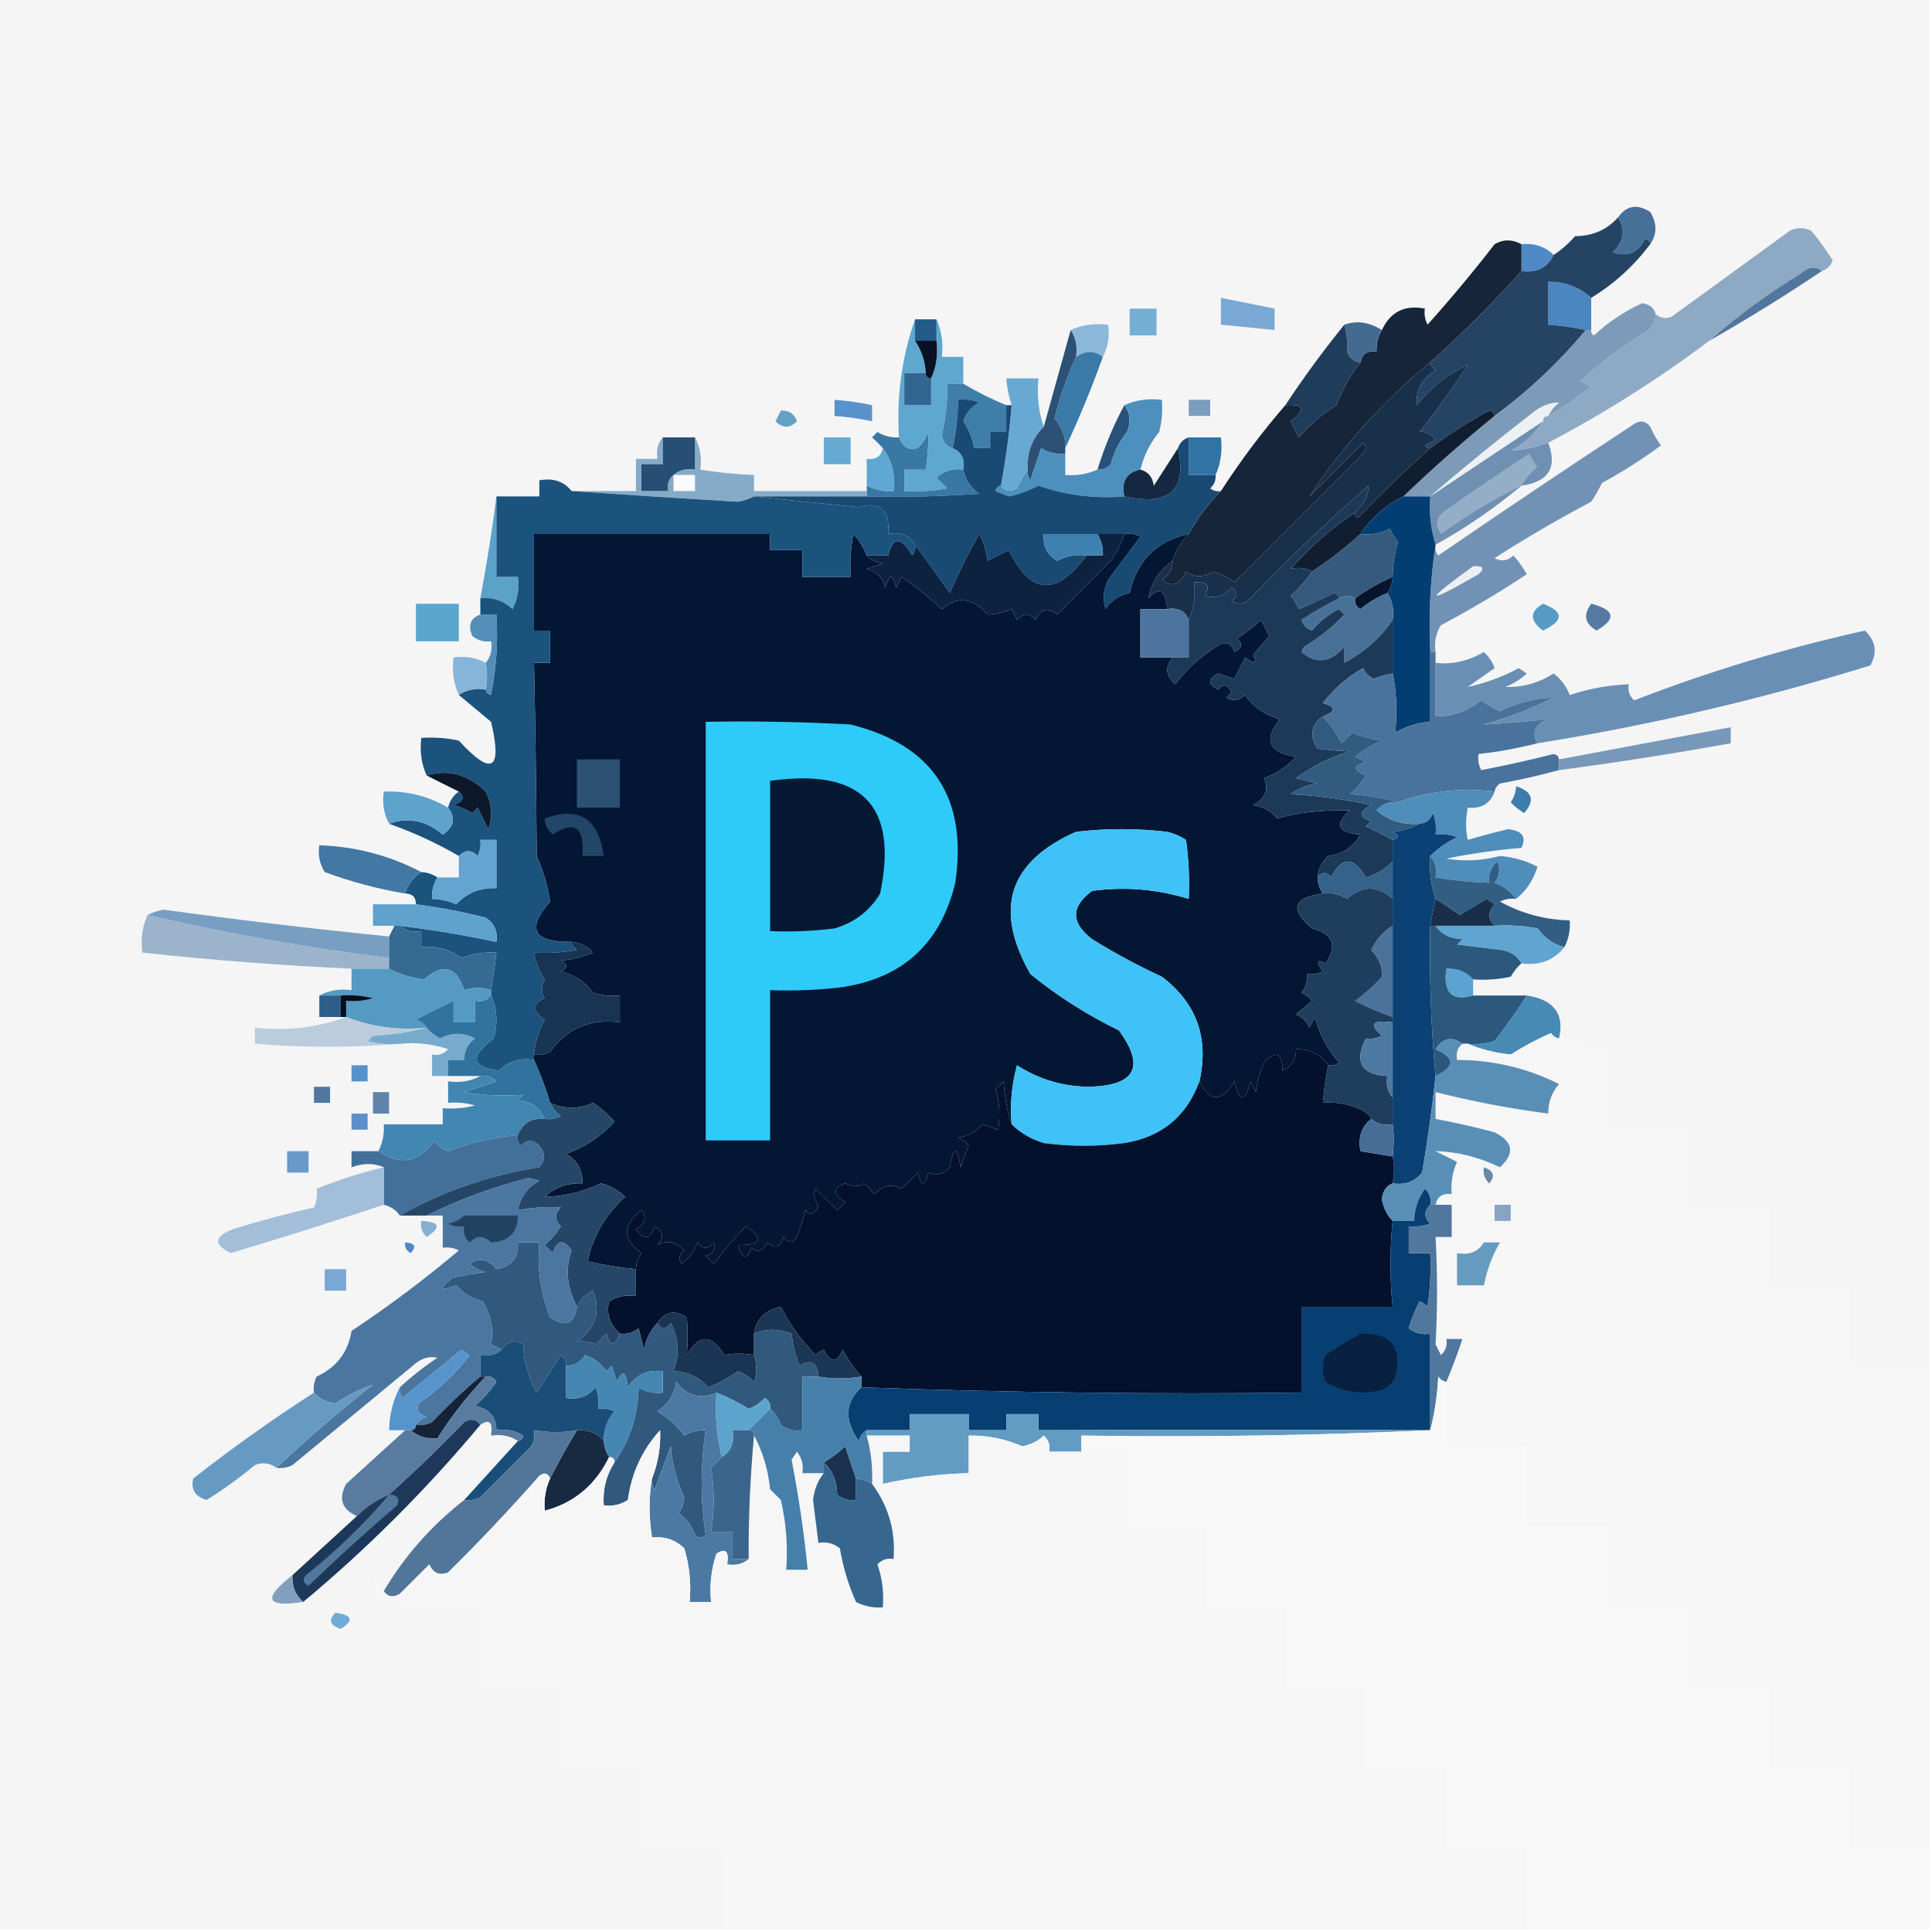 <?xml version="1.0" encoding="UTF-8"?>
<!DOCTYPE svg PUBLIC "-//W3C//DTD SVG 1.1//EN" "http://www.w3.org/Graphics/SVG/1.1/DTD/svg11.dtd">
<svg xmlns="http://www.w3.org/2000/svg" version="1.1" width="360px" height="360px" style="shape-rendering:geometricPrecision; text-rendering:geometricPrecision; image-rendering:optimizeQuality; fill-rule:evenodd; clip-rule:evenodd" xmlns:xlink="http://www.w3.org/1999/xlink">
<g><path style="opacity:1" fill="#f5f5f6" d="M -0.5,-0.5 C 119.5,-0.5 239.5,-0.5 359.5,-0.5C 359.5,84.5 359.5,169.5 359.5,254.5C 354.5,254.5 349.5,254.5 344.5,254.5C 344.5,249.5 344.5,244.5 344.5,239.5C 339.5,239.5 334.5,239.5 329.5,239.5C 329.5,234.5 329.5,229.5 329.5,224.5C 324.5,224.5 319.5,224.5 314.5,224.5C 314.5,219.5 314.5,214.5 314.5,209.5C 309.5,209.5 304.5,209.5 299.5,209.5C 299.5,204.5 299.5,199.5 299.5,194.5C 296.391,194.736 293.391,194.403 290.5,193.5C 291.553,188.927 289.553,186.26 284.5,185.5C 281.167,185.5 277.833,185.5 274.5,185.5C 274.5,184.5 274.5,183.5 274.5,182.5C 276.857,182.663 279.19,182.497 281.5,182C 282.066,181.005 282.733,180.172 283.5,179.5C 286.831,179.982 289.497,178.982 291.5,176.5C 292.301,174.958 292.634,173.292 292.5,171.5C 287.841,171.382 283.508,170.215 279.5,168C 280.448,167.517 281.448,167.351 282.5,167.5C 284.363,166.033 285.696,164.033 286.5,161.5C 284.306,160.368 281.973,159.701 279.5,159.5C 276.188,160.379 272.855,160.546 269.5,160C 274.123,159.042 278.79,158.375 283.5,158C 284.495,155.945 283.662,154.779 281,154.5C 278.476,155.104 275.976,155.771 273.5,156.5C 273.08,154.674 273.08,152.674 273.5,150.5C 276.034,150.741 277.7,149.741 278.5,147.5C 278.611,146.883 278.944,146.383 279.5,146C 283.221,145.319 286.887,144.486 290.5,143.5C 301.208,142.092 311.874,140.425 322.5,138.5C 322.5,137.5 322.5,136.5 322.5,135.5C 311.824,137.503 301.158,139.503 290.5,141.5C 290.44,140.957 290.107,140.624 289.5,140.5C 285,141.641 280.5,142.641 276,143.5C 275.517,142.552 275.351,141.552 275.5,140.5C 279.221,140.089 282.888,139.422 286.5,138.5C 307.587,135.122 328.254,130.289 348.5,124C 349.866,121.618 349.533,119.452 347.5,117.5C 332.827,120.751 318.493,125.084 304.5,130.5C 303.614,129.675 303.281,128.675 303.5,127.5C 299.738,127.652 296.072,128.319 292.5,129.5C 291.852,127.851 290.852,126.518 289.5,125.5C 286.687,127.275 283.687,128.108 280.5,128C 282.002,127.417 283.335,126.584 284.5,125.5C 284,125.167 283.5,124.833 283,124.5C 279.887,126.155 276.72,127.321 273.5,128C 275.167,126.833 276.833,125.667 278.5,124.5C 278.081,123.328 277.415,122.328 276.5,121.5C 273.522,123.209 270.522,123.876 267.5,123.5C 267.5,122.833 267.5,122.167 267.5,121.5C 267.215,119.712 267.548,118.045 268.5,116.5C 273.998,113.585 279.332,110.419 284.5,107C 283.789,105.745 282.956,104.579 282,103.5C 280.951,104.517 279.784,104.684 278.5,104C 284.336,100.248 290.336,96.748 296.5,93.5C 297.262,92.372 297.929,91.205 298.5,90C 302.336,87.916 306.003,85.583 309.5,83C 308.707,81.915 308.04,80.748 307.5,79.5C 306.635,78.417 305.635,78.251 304.5,79C 292.247,87.043 280.08,95.209 268,103.5C 267.536,102.906 267.369,102.239 267.5,101.5C 273.218,98.314 278.552,94.648 283.5,90.5C 288.563,89.795 290.23,87.129 288.5,82.5C 299.039,76.949 309.039,70.616 318.5,63.5C 325.64,59.428 332.64,55.095 339.5,50.5C 340.478,50.189 341.145,49.522 341.5,48.5C 340.289,46.578 338.956,44.745 337.5,43C 336.167,42.333 334.833,42.333 333.5,43C 326.167,48.333 318.833,53.667 311.5,59C 310.423,59.47 309.423,59.303 308.5,58.5C 308.209,57.351 307.376,56.684 306,56.5C 302.72,57.981 299.72,59.981 297,62.5C 296.601,62.272 296.435,61.938 296.5,61.5C 296.5,59.5 296.5,57.5 296.5,55.5C 300.791,52.877 304.457,49.544 307.5,45.5C 308.793,43.636 308.793,41.636 307.5,39.5C 305.065,37.948 303.065,38.281 301.5,40.5C 299.416,42.83 296.749,43.997 293.5,44C 292.295,45.376 290.962,46.542 289.5,47.5C 287.886,45.925 285.886,45.259 283.5,45.5C 281.761,44.566 280.095,44.566 278.5,45.5C 274.522,50.646 270.355,55.646 266,60.5C 265.517,59.552 265.351,58.552 265.5,57.5C 261.74,56.774 259.073,58.107 257.5,61.5C 255.127,60.006 252.794,59.673 250.5,60.5C 246.589,65.322 242.922,70.322 239.5,75.5C 235.147,80.527 231.147,85.86 227.5,91.5C 226.761,91.631 226.094,91.464 225.5,91C 226.252,90.329 226.586,89.496 226.5,88.5C 227.468,86.393 227.802,84.059 227.5,81.5C 225.5,81.5 223.5,81.5 221.5,81.5C 220.5,81.833 219.833,82.5 219.5,83.5C 218.011,85.805 216.511,88.138 215,90.5C 214.764,88.881 213.931,87.881 212.5,87.5C 213.128,84.91 214.295,82.577 216,80.5C 216.495,78.527 216.662,76.527 216.5,74.5C 213.941,74.198 211.607,74.532 209.5,75.5C 207.453,79.299 205.786,83.299 204.5,87.5C 202.621,88.341 200.621,88.675 198.5,88.5C 198.5,87.167 198.5,85.833 198.5,84.5C 198.5,84.167 198.5,83.833 198.5,83.5C 201.069,78.015 203.403,72.349 205.5,66.5C 206.461,64.735 206.795,62.735 206.5,60.5C 203.941,60.198 201.607,60.532 199.5,61.5C 197.836,67.488 196.169,73.488 194.5,79.5C 193.523,76.713 193.19,73.713 193.5,70.5C 191.5,70.5 189.5,70.5 187.5,70.5C 187.629,72.216 187.962,73.883 188.5,75.5C 188.167,75.5 187.833,75.5 187.5,75.5C 184.648,74.323 181.982,72.989 179.5,71.5C 179.5,69.833 179.5,68.167 179.5,66.5C 178.167,66.5 176.833,66.5 175.5,66.5C 175.802,63.941 175.468,61.607 174.5,59.5C 173.167,59.5 171.833,59.5 170.5,59.5C 168.041,66.493 167.041,73.827 167.5,81.5C 166.07,81.579 164.736,81.246 163.5,80.5C 163.167,80.833 162.833,81.167 162.5,81.5C 163.243,82.182 163.909,82.849 164.5,83.5C 164.179,85.048 163.179,85.715 161.5,85.5C 161.5,87.167 161.5,88.833 161.5,90.5C 161.5,90.833 161.5,91.167 161.5,91.5C 154.5,91.5 147.5,91.5 140.5,91.5C 140.5,90.5 140.5,89.5 140.5,88.5C 137.14,88.384 133.807,88.051 130.5,87.5C 130.795,85.265 130.461,83.265 129.5,81.5C 127.5,81.5 125.5,81.5 123.5,81.5C 122.566,82.568 122.232,83.901 122.5,85.5C 121.167,85.5 119.833,85.5 118.5,85.5C 118.5,87.5 118.5,89.5 118.5,91.5C 114.5,91.5 110.5,91.5 106.5,91.5C 105.082,89.692 103.082,89.025 100.5,89.5C 100.5,90.5 100.5,91.5 100.5,92.5C 97.833,92.5 95.167,92.5 92.5,92.5C 91.701,98.747 90.701,105.08 89.5,111.5C 89.5,112.5 89.5,113.5 89.5,114.5C 87.656,115.204 87.156,116.537 88,118.5C 89.011,119.337 90.178,119.67 91.5,119.5C 91.768,121.099 91.434,122.432 90.5,123.5C 88.735,122.539 86.735,122.205 84.5,122.5C 84.198,125.059 84.532,127.393 85.5,129.5C 87.481,131.144 89.481,132.81 91.5,134.5C 93.646,143.557 91.646,144.724 85.5,138C 83.19,137.503 80.857,137.337 78.5,137.5C 78.198,140.059 78.532,142.393 79.5,144.5C 81.517,145.529 83.517,146.529 85.5,147.5C 84.449,148.222 83.782,149.222 83.5,150.5C 79.811,148.326 75.811,147.326 71.5,147.5C 71.205,149.735 71.539,151.735 72.5,153.5C 77.115,155.137 81.449,157.137 85.5,159.5C 85.5,160.833 85.5,162.167 85.5,163.5C 84.167,163.5 82.833,163.5 81.5,163.5C 80.609,162.89 79.609,162.557 78.5,162.5C 72.608,159.401 66.274,157.734 59.5,157.5C 59.215,159.288 59.548,160.955 60.5,162.5C 65.383,164.304 70.383,165.637 75.5,166.5C 76.833,166.5 77.5,167.167 77.5,168.5C 74.833,168.5 72.167,168.5 69.5,168.5C 69.5,169.833 69.5,171.167 69.5,172.5C 70.833,172.5 72.167,172.5 73.5,172.5C 73.167,173.167 72.833,173.833 72.5,174.5C 58.474,173.095 44.474,171.428 30.5,169.5C 29.416,169.685 28.416,170.018 27.5,170.5C 26.532,172.607 26.198,174.941 26.5,177.5C 39.459,178.911 52.459,179.911 65.5,180.5C 65.5,181.833 65.5,183.167 65.5,184.5C 63.265,184.205 61.265,184.539 59.5,185.5C 59.5,186.833 59.5,188.167 59.5,189.5C 60.833,189.5 62.167,189.5 63.5,189.5C 63.833,189.5 64.167,189.5 64.5,189.5C 59.265,191.45 53.598,192.117 47.5,191.5C 47.5,192.5 47.5,193.5 47.5,194.5C 56.671,195.239 65.671,195.239 74.5,194.5C 77.572,194.183 80.572,194.516 83.5,195.5C 82.675,196.386 81.675,196.719 80.5,196.5C 80.5,197.833 80.5,199.167 80.5,200.5C 81.5,200.5 82.5,200.5 83.5,200.5C 85.5,200.5 87.5,200.5 89.5,200.5C 87.735,201.461 85.735,201.795 83.5,201.5C 83.5,202.833 83.5,204.167 83.5,205.5C 85.199,205.34 86.866,205.506 88.5,206C 86.527,206.495 84.527,206.662 82.5,206.5C 82.5,207.5 82.5,208.5 82.5,209.5C 78.833,209.5 75.167,209.5 71.5,209.5C 71.634,211.292 71.301,212.958 70.5,214.5C 68.833,214.5 67.167,214.5 65.5,214.5C 65.5,215.5 65.5,216.5 65.5,217.5C 67.691,216.709 69.691,216.709 71.5,217.5C 67.23,218.52 63.063,219.854 59,221.5C 59.148,222.825 58.982,223.992 58.5,225C 53.448,226.128 48.448,227.462 43.5,229C 39.868,230.373 39.701,231.873 43,233.5C 52.566,230.629 62.066,227.629 71.5,224.5C 72.778,224.782 73.778,225.449 74.5,226.5C 76.167,226.5 77.833,226.5 79.5,226.5C 80.5,226.5 81.5,226.5 82.5,226.5C 82.5,228.5 82.5,230.5 82.5,232.5C 83.552,232.351 84.552,232.517 85.5,233C 79.116,238.385 72.45,243.385 65.5,248C 64.872,251.967 62.705,254.801 59,256.5C 58.517,257.448 58.35,258.448 58.5,259.5C 50.795,264.446 43.295,269.779 36,275.5C 35.53,277.549 36.364,278.883 38.5,279.5C 41.615,277.561 44.615,275.394 47.5,273C 48.928,272.421 50.262,272.588 51.5,273.5C 52.552,273.649 53.552,273.483 54.5,273C 62.167,266.667 69.833,260.333 77.5,254C 78.759,253.018 80.092,252.685 81.5,253C 79.004,254.666 76.671,256.5 74.5,258.5C 73.232,260.905 72.565,263.572 72.5,266.5C 73.5,266.5 74.5,266.5 75.5,266.5C 71.879,269.783 68.213,273.116 64.5,276.5C 63.02,279.257 63.687,281.257 66.5,282.5C 62.5,286.167 58.5,289.833 54.5,293.5C 48.863,297.888 49.529,299.555 56.5,298.5C 68.479,288.521 79.479,277.521 89.5,265.5C 91.203,264.34 91.869,265.007 91.5,267.5C 93.415,267.216 95.081,267.549 96.5,268.5C 93.195,272.141 89.862,275.808 86.5,279.5C 80.355,284.302 75.355,289.969 71.5,296.5C 70.732,295.737 70.232,294.737 70,293.5C 69.28,295.112 69.446,296.612 70.5,298C 76.757,299.317 83.091,299.817 89.5,299.5C 89.5,304.5 89.5,309.5 89.5,314.5C 94.5,314.5 99.5,314.5 104.5,314.5C 104.5,319.5 104.5,324.5 104.5,329.5C 109.5,329.5 114.5,329.5 119.5,329.5C 119.5,334.5 119.5,339.5 119.5,344.5C 124.5,344.5 129.5,344.5 134.5,344.5C 134.5,349.5 134.5,354.5 134.5,359.5C 89.5,359.5 44.5,359.5 -0.5,359.5C -0.5,239.5 -0.5,119.5 -0.5,-0.5 Z"/></g>
<g><path style="opacity:1" fill="#477099" d="M 307.5,45.5 C 307.44,44.957 307.107,44.624 306.5,44.5C 305.259,47.144 303.259,47.977 300.5,47C 302.608,44.984 302.942,42.817 301.5,40.5C 303.065,38.281 305.065,37.948 307.5,39.5C 308.793,41.636 308.793,43.636 307.5,45.5 Z"/></g>
<g><path style="opacity:1" fill="#8ea9c4" d="M 339.5,50.5 C 338.279,49.535 336.946,49.702 335.5,51C 329.41,54.7 323.743,58.866 318.5,63.5C 309.039,70.616 299.039,76.949 288.5,82.5C 286.164,83.343 283.831,83.843 281.5,84C 283.996,82.669 285.996,80.836 287.5,78.5C 287.5,77.833 287.833,77.5 288.5,77.5C 291.283,75.933 293.949,74.1 296.5,72C 295.833,71.667 295.167,71.333 294.5,71C 298.217,67.615 302.217,64.615 306.5,62C 307.823,61.184 308.489,60.017 308.5,58.5C 309.423,59.303 310.423,59.47 311.5,59C 318.833,53.667 326.167,48.333 333.5,43C 334.833,42.333 336.167,42.333 337.5,43C 338.956,44.745 340.289,46.578 341.5,48.5C 341.145,49.522 340.478,50.189 339.5,50.5 Z"/></g>
<g><path style="opacity:1" fill="#4e8ac5" d="M 283.5,45.5 C 285.886,45.259 287.886,45.925 289.5,47.5C 288.32,49.913 286.32,50.913 283.5,50.5C 283.5,48.833 283.5,47.167 283.5,45.5 Z"/></g>
<g><path style="opacity:1" fill="#162539" d="M 283.5,45.5 C 283.5,47.167 283.5,48.833 283.5,50.5C 278.221,56.446 272.554,62.112 266.5,67.5C 257.607,74.877 250.107,83.21 244,92.5C 247.333,89.167 250.667,85.833 254,82.5C 254.667,83.167 254.667,83.833 254,84.5C 246.027,92.473 238.027,100.473 230,108.5C 228.806,107.57 227.473,106.903 226,106.5C 224.27,107.649 222.604,107.649 221,106.5C 219.829,109.038 218.329,109.538 216.5,108C 217.823,107.184 218.489,106.017 218.5,104.5C 219.075,102.589 220.075,100.922 221.5,99.5C 223.147,96.526 225.147,93.86 227.5,91.5C 231.147,85.86 235.147,80.527 239.5,75.5C 243.099,75.262 243.433,76.262 240.5,78.5C 241,79.5 241.5,80.5 242,81.5C 244.039,79.126 246.372,77.126 249,75.5C 250.119,72.576 251.619,69.909 253.5,67.5C 253.821,65.952 254.821,65.285 256.5,65.5C 256.433,64.041 256.766,62.708 257.5,61.5C 259.073,58.107 261.74,56.774 265.5,57.5C 265.351,58.552 265.517,59.552 266,60.5C 270.355,55.646 274.522,50.646 278.5,45.5C 280.095,44.566 281.761,44.566 283.5,45.5 Z"/></g>
<g><path style="opacity:1" fill="#52779e" d="M 339.5,50.5 C 332.64,55.095 325.64,59.428 318.5,63.5C 323.743,58.866 329.41,54.7 335.5,51C 336.946,49.702 338.279,49.535 339.5,50.5 Z"/></g>
<g><path style="opacity:1" fill="#4c86c1" d="M 296.5,55.5 C 296.5,57.5 296.5,59.5 296.5,61.5C 296.167,61.5 295.833,61.5 295.5,61.5C 293.194,61.007 290.861,60.674 288.5,60.5C 288.5,57.833 288.5,55.167 288.5,52.5C 291.58,52.466 294.247,53.466 296.5,55.5 Z"/></g>
<g><path style="opacity:1" fill="#254464" d="M 301.5,40.5 C 302.942,42.817 302.608,44.984 300.5,47C 303.259,47.977 305.259,47.144 306.5,44.5C 307.107,44.624 307.44,44.957 307.5,45.5C 304.457,49.544 300.791,52.877 296.5,55.5C 294.247,53.466 291.58,52.466 288.5,52.5C 288.5,55.167 288.5,57.833 288.5,60.5C 290.861,60.674 293.194,61.007 295.5,61.5C 290.463,67.538 284.797,72.871 278.5,77.5C 278.44,76.957 278.107,76.624 277.5,76.5C 273.608,78.605 269.941,80.938 266.5,83.5C 266.062,83.565 265.728,83.399 265.5,83C 266.167,82.667 266.833,82.333 267.5,82C 266.529,80.796 265.529,80.296 264.5,80.5C 267.694,76.473 270.694,72.306 273.5,68C 269.886,69.578 266.719,72.078 264,75.5C 263.77,72.695 264.936,70.529 267.5,69C 266.944,68.617 266.611,68.117 266.5,67.5C 272.554,62.112 278.221,56.446 283.5,50.5C 286.32,50.913 288.32,49.913 289.5,47.5C 290.962,46.542 292.295,45.376 293.5,44C 296.749,43.997 299.416,42.83 301.5,40.5 Z"/></g>
<g><path style="opacity:1" fill="#75afd3" d="M 210.5,57.5 C 212.167,57.5 213.833,57.5 215.5,57.5C 215.5,59.167 215.5,60.833 215.5,62.5C 213.833,62.5 212.167,62.5 210.5,62.5C 210.5,60.833 210.5,59.167 210.5,57.5 Z"/></g>
<g><path style="opacity:1" fill="#79a8d4" d="M 227.5,55.5 C 230.833,56.167 234.167,56.833 237.5,57.5C 237.5,58.833 237.5,60.167 237.5,61.5C 234.167,61.167 230.833,60.833 227.5,60.5C 227.5,58.833 227.5,57.167 227.5,55.5 Z"/></g>
<g><path style="opacity:1" fill="#8cb8da" d="M 199.5,61.5 C 201.607,60.532 203.941,60.198 206.5,60.5C 206.795,62.735 206.461,64.735 205.5,66.5C 203.95,65.28 202.284,65.28 200.5,66.5C 200.784,64.585 200.451,62.919 199.5,61.5 Z"/></g>
<g><path style="opacity:1" fill="#446a90" d="M 250.5,60.5 C 252.794,59.673 255.127,60.006 257.5,61.5C 256.766,62.708 256.433,64.041 256.5,65.5C 254.821,65.285 253.821,65.952 253.5,67.5C 252.25,67.423 251.417,66.756 251,65.5C 251.096,63.619 250.929,61.953 250.5,60.5 Z"/></g>
<g><path style="opacity:1" fill="#7d9bb9" d="M 308.5,58.5 C 308.489,60.017 307.823,61.184 306.5,62C 302.217,64.615 298.217,67.615 294.5,71C 295.167,71.333 295.833,71.667 296.5,72C 293.949,74.1 291.283,75.933 288.5,77.5C 288.953,76.542 289.619,75.708 290.5,75C 288.721,75.044 287.055,75.711 285.5,77C 278.934,82.084 272.601,87.251 266.5,92.5C 264.833,92.5 263.167,92.5 261.5,92.5C 266.938,87.275 272.605,82.275 278.5,77.5C 284.797,72.871 290.463,67.538 295.5,61.5C 295.833,61.5 296.167,61.5 296.5,61.5C 296.435,61.938 296.601,62.272 297,62.5C 299.72,59.981 302.72,57.981 306,56.5C 307.376,56.684 308.209,57.351 308.5,58.5 Z"/></g>
<g><path style="opacity:1" fill="#1f3c5b" d="M 250.5,60.5 C 250.929,61.953 251.096,63.619 251,65.5C 251.417,66.756 252.25,67.423 253.5,67.5C 251.619,69.909 250.119,72.576 249,75.5C 246.372,77.126 244.039,79.126 242,81.5C 241.5,80.5 241,79.5 240.5,78.5C 243.433,76.262 243.099,75.262 239.5,75.5C 242.922,70.322 246.589,65.322 250.5,60.5 Z"/></g>
<g><path style="opacity:1" fill="#5ea7ce" d="M 170.5,59.5 C 170.5,60.833 170.5,62.167 170.5,63.5C 171.72,65.282 172.386,67.282 172.5,69.5C 171.167,69.5 169.833,69.5 168.5,69.5C 168.5,71.5 168.5,73.5 168.5,75.5C 170.167,75.5 171.833,75.5 173.5,75.5C 173.5,73.833 173.5,72.167 173.5,70.5C 174.468,68.393 174.802,66.059 174.5,63.5C 174.5,62.167 174.5,60.833 174.5,59.5C 175.468,61.607 175.802,63.941 175.5,66.5C 176.833,66.5 178.167,66.5 179.5,66.5C 179.5,68.167 179.5,69.833 179.5,71.5C 178.5,71.5 177.5,71.5 176.5,71.5C 176.589,74.709 176.256,77.875 175.5,81C 175.684,82.376 176.351,83.209 177.5,83.5C 179.176,84.183 179.843,85.517 179.5,87.5C 177.571,87.231 175.905,87.731 174.5,89C 175.167,89.667 175.833,90.333 176.5,91C 173.854,91.497 171.187,91.664 168.5,91.5C 168.5,90.167 168.5,88.833 168.5,87.5C 169.833,87.5 171.167,87.5 172.5,87.5C 172.851,85.13 173.018,82.797 173,80.5C 172.581,81.672 171.915,82.672 171,83.5C 169.404,84.049 168.237,83.382 167.5,81.5C 167.041,73.827 168.041,66.493 170.5,59.5 Z"/></g>
<g><path style="opacity:1" fill="#316690" d="M 172.5,69.5 C 172.5,70.167 172.833,70.5 173.5,70.5C 173.5,72.167 173.5,73.833 173.5,75.5C 171.833,75.5 170.167,75.5 168.5,75.5C 168.5,73.5 168.5,71.5 168.5,69.5C 169.833,69.5 171.167,69.5 172.5,69.5 Z"/></g>
<g><path style="opacity:1" fill="#091125" d="M 170.5,63.5 C 171.833,63.5 173.167,63.5 174.5,63.5C 174.802,66.059 174.468,68.393 173.5,70.5C 172.833,70.5 172.5,70.167 172.5,69.5C 172.386,67.282 171.72,65.282 170.5,63.5 Z"/></g>
<g><path style="opacity:1" fill="#225b87" d="M 170.5,59.5 C 171.833,59.5 173.167,59.5 174.5,59.5C 174.5,60.833 174.5,62.167 174.5,63.5C 173.167,63.5 171.833,63.5 170.5,63.5C 170.5,62.167 170.5,60.833 170.5,59.5 Z"/></g>
<g><path style="opacity:1" fill="#7c9cbc" d="M 221.5,74.5 C 222.833,74.5 224.167,74.5 225.5,74.5C 225.5,75.5 225.5,76.5 225.5,77.5C 224.167,77.5 222.833,77.5 221.5,77.5C 221.5,76.5 221.5,75.5 221.5,74.5 Z"/></g>
<g><path style="opacity:1" fill="#3b79a8" d="M 205.5,66.5 C 203.403,72.349 201.069,78.015 198.5,83.5C 198.551,81.43 197.885,79.597 196.5,78C 197.473,73.919 198.807,70.086 200.5,66.5C 202.284,65.28 203.95,65.28 205.5,66.5 Z"/></g>
<g><path style="opacity:1" fill="#65a0c7" d="M 145.5,76.5 C 146.995,76.415 147.995,77.082 148.5,78.5C 147.167,79.833 145.833,79.833 144.5,78.5C 144.863,77.817 145.196,77.15 145.5,76.5 Z"/></g>
<g><path style="opacity:1" fill="#5793ca" d="M 155.5,74.5 C 157.861,74.674 160.194,75.007 162.5,75.5C 162.5,76.5 162.5,77.5 162.5,78.5C 160.194,78.007 157.861,77.674 155.5,77.5C 155.5,76.5 155.5,75.5 155.5,74.5 Z"/></g>
<g><path style="opacity:1" fill="#407eaa" d="M 179.5,71.5 C 181.982,72.989 184.648,74.323 187.5,75.5C 187.5,77.167 187.5,78.833 187.5,80.5C 186.5,80.5 185.5,80.5 184.5,80.5C 184.5,81.5 184.5,82.5 184.5,83.5C 183.5,83.5 182.5,83.5 181.5,83.5C 181.214,81.723 180.547,80.056 179.5,78.5C 180.01,76.912 181.01,75.746 182.5,75C 181.207,74.51 179.873,74.343 178.5,74.5C 178.492,77.545 178.159,80.545 177.5,83.5C 176.351,83.209 175.684,82.376 175.5,81C 176.256,77.875 176.589,74.709 176.5,71.5C 177.5,71.5 178.5,71.5 179.5,71.5 Z"/></g>
<g><path style="opacity:1" fill="#68a9d3" d="M 194.5,79.5 C 192.338,81.642 191.338,84.309 191.5,87.5C 190.751,88.531 190.085,89.698 189.5,91C 188.251,91.74 187.251,91.573 186.5,90.5C 187.426,85.537 188.092,80.537 188.5,75.5C 187.962,73.883 187.629,72.216 187.5,70.5C 189.5,70.5 191.5,70.5 193.5,70.5C 193.19,73.713 193.523,76.713 194.5,79.5 Z"/></g>
<g><path style="opacity:1" fill="#29527a" d="M 209.5,75.5 C 210.613,76.946 210.78,78.613 210,80.5C 208.561,82.275 207.561,84.275 207,86.5C 206.329,87.252 205.496,87.586 204.5,87.5C 205.786,83.299 207.453,79.299 209.5,75.5 Z"/></g>
<g><path style="opacity:1" fill="#2c5175" d="M 199.5,61.5 C 200.451,62.919 200.784,64.585 200.5,66.5C 198.807,70.086 197.473,73.919 196.5,78C 197.885,79.597 198.551,81.43 198.5,83.5C 198.5,83.833 198.5,84.167 198.5,84.5C 196.856,84.713 195.356,84.38 194,83.5C 193.333,85.5 192.667,87.5 192,89.5C 191.536,88.906 191.369,88.239 191.5,87.5C 191.338,84.309 192.338,81.642 194.5,79.5C 196.169,73.488 197.836,67.488 199.5,61.5 Z"/></g>
<g><path style="opacity:1" fill="#edf1f4" d="M 288.5,77.5 C 287.833,77.5 287.5,77.833 287.5,78.5C 280.5,83.167 273.5,87.833 266.5,92.5C 272.601,87.251 278.934,82.084 285.5,77C 287.055,75.711 288.721,75.044 290.5,75C 289.619,75.708 288.953,76.542 288.5,77.5 Z"/></g>
<g><path style="opacity:1" fill="#3173a3" d="M 221.5,81.5 C 223.5,81.5 225.5,81.5 227.5,81.5C 227.802,84.059 227.468,86.393 226.5,88.5C 224.833,88.5 223.167,88.5 221.5,88.5C 221.5,86.167 221.5,83.833 221.5,81.5 Z"/></g>
<g><path style="opacity:1" fill="#66aad2" d="M 153.5,81.5 C 155.167,81.5 156.833,81.5 158.5,81.5C 158.5,83.167 158.5,84.833 158.5,86.5C 156.833,86.5 155.167,86.5 153.5,86.5C 153.5,84.833 153.5,83.167 153.5,81.5 Z"/></g>
<g><path style="opacity:1" fill="#111e32" d="M 278.5,77.5 C 272.605,82.275 266.938,87.275 261.5,92.5C 258.19,94.146 255.523,96.48 253.5,99.5C 250.681,102.075 247.681,104.408 244.5,106.5C 243.293,105.811 241.959,105.645 240.5,106C 244.121,101.867 248.121,98.367 252.5,95.5C 252.435,95.938 252.601,96.272 253,96.5C 257.395,91.936 261.895,87.602 266.5,83.5C 269.941,80.938 273.608,78.605 277.5,76.5C 278.107,76.624 278.44,76.957 278.5,77.5 Z"/></g>
<g><path style="opacity:1" fill="#5fa8d3" d="M 164.5,83.5 C 166.223,85.78 166.889,88.447 166.5,91.5C 164.708,91.634 163.042,91.301 161.5,90.5C 161.5,88.833 161.5,87.167 161.5,85.5C 163.179,85.715 164.179,85.048 164.5,83.5 Z"/></g>
<g><path style="opacity:1" fill="#6f90b2" d="M 287.5,78.5 C 285.996,80.836 283.996,82.669 281.5,84C 283.831,83.843 286.164,83.343 288.5,82.5C 290.23,87.129 288.563,89.795 283.5,90.5C 278.552,94.648 273.218,98.314 267.5,101.5C 266.597,98.609 266.264,95.609 266.5,92.5C 273.5,87.833 280.5,83.167 287.5,78.5 Z"/></g>
<g><path style="opacity:1" fill="#93aec6" d="M 283.5,90.5 C 278.273,93.048 273.273,96.048 268.5,99.5C 267.246,97.741 267.579,96.241 269.5,95C 274.58,91.376 279.747,87.876 285,84.5C 285.374,85.416 285.874,86.25 286.5,87C 285.29,88.039 284.29,89.206 283.5,90.5 Z"/></g>
<g><path style="opacity:1" fill="#4d90be" d="M 209.5,75.5 C 211.607,74.532 213.941,74.198 216.5,74.5C 216.662,76.527 216.495,78.527 216,80.5C 214.295,82.577 213.128,84.91 212.5,87.5C 209.916,88.048 208.916,89.715 209.5,92.5C 204.002,92.952 198.668,92.285 193.5,90.5C 191.761,91.4 189.928,92.067 188,92.5C 187.167,92.167 186.333,91.833 185.5,91.5C 185.624,90.893 185.957,90.56 186.5,90.5C 187.251,91.573 188.251,91.74 189.5,91C 190.085,89.698 190.751,88.531 191.5,87.5C 191.369,88.239 191.536,88.906 192,89.5C 192.667,87.5 193.333,85.5 194,83.5C 195.356,84.38 196.856,84.713 198.5,84.5C 198.5,85.833 198.5,87.167 198.5,88.5C 200.621,88.675 202.621,88.341 204.5,87.5C 205.496,87.586 206.329,87.252 207,86.5C 207.561,84.275 208.561,82.275 210,80.5C 210.78,78.613 210.613,76.946 209.5,75.5 Z"/></g>
<g><path style="opacity:1" fill="#3977a5" d="M 167.5,81.5 C 168.237,83.382 169.404,84.049 171,83.5C 171.915,82.672 172.581,81.672 173,80.5C 173.018,82.797 172.851,85.13 172.5,87.5C 171.167,87.5 169.833,87.5 168.5,87.5C 168.5,88.833 168.5,90.167 168.5,91.5C 171.187,91.664 173.854,91.497 176.5,91C 175.833,90.333 175.167,89.667 174.5,89C 175.905,87.731 177.571,87.231 179.5,87.5C 179.883,89.409 180.883,90.909 182.5,92C 175.508,92.5 168.508,92.666 161.5,92.5C 161.5,92.167 161.5,91.833 161.5,91.5C 161.5,91.167 161.5,90.833 161.5,90.5C 163.042,91.301 164.708,91.634 166.5,91.5C 166.889,88.447 166.223,85.78 164.5,83.5C 163.909,82.849 163.243,82.182 162.5,81.5C 162.833,81.167 163.167,80.833 163.5,80.5C 164.736,81.246 166.07,81.579 167.5,81.5 Z"/></g>
<g><path style="opacity:1" fill="#7192b5" d="M 267.5,121.5 C 267.167,121.5 266.833,121.5 266.5,121.5C 266.176,114.646 266.509,107.979 267.5,101.5C 267.369,102.239 267.536,102.906 268,103.5C 280.08,95.209 292.247,87.043 304.5,79C 305.635,78.251 306.635,78.417 307.5,79.5C 308.04,80.748 308.707,81.915 309.5,83C 306.003,85.583 302.336,87.916 298.5,90C 297.929,91.205 297.262,92.372 296.5,93.5C 290.336,96.748 284.336,100.248 278.5,104C 279.784,104.684 280.951,104.517 282,103.5C 282.956,104.579 283.789,105.745 284.5,107C 279.332,110.419 273.998,113.585 268.5,116.5C 267.548,118.045 267.215,119.712 267.5,121.5 Z"/></g>
<g><path style="opacity:1" fill="#86abc8" d="M 123.5,81.5 C 123.5,83.167 123.5,84.833 123.5,86.5C 122.167,86.5 120.833,86.5 119.5,86.5C 119.5,88.167 119.5,89.833 119.5,91.5C 121.167,91.5 122.833,91.5 124.5,91.5C 124.263,90.209 124.596,89.209 125.5,88.5C 126.568,87.566 127.901,87.232 129.5,87.5C 129.5,85.5 129.5,83.5 129.5,81.5C 130.461,83.265 130.795,85.265 130.5,87.5C 133.807,88.051 137.14,88.384 140.5,88.5C 140.5,89.5 140.5,90.5 140.5,91.5C 147.5,91.5 154.5,91.5 161.5,91.5C 161.5,91.833 161.5,92.167 161.5,92.5C 154.5,92.5 147.5,92.5 140.5,92.5C 139.584,92.982 138.584,93.315 137.5,93.5C 127.018,92.879 116.685,92.212 106.5,91.5C 110.5,91.5 114.5,91.5 118.5,91.5C 118.5,89.5 118.5,87.5 118.5,85.5C 119.833,85.5 121.167,85.5 122.5,85.5C 122.232,83.901 122.566,82.568 123.5,81.5 Z"/></g>
<g><path style="opacity:1" fill="#f9fafb" d="M 125.5,88.5 C 126.833,88.5 128.167,88.5 129.5,88.5C 129.5,89.5 129.5,90.5 129.5,91.5C 128.167,91.5 126.833,91.5 125.5,91.5C 125.5,90.5 125.5,89.5 125.5,88.5 Z"/></g>
<g><path style="opacity:1" fill="#274e74" d="M 123.5,81.5 C 125.5,81.5 127.5,81.5 129.5,81.5C 129.5,83.5 129.5,85.5 129.5,87.5C 127.901,87.232 126.568,87.566 125.5,88.5C 124.596,89.209 124.263,90.209 124.5,91.5C 122.833,91.5 121.167,91.5 119.5,91.5C 119.5,89.833 119.5,88.167 119.5,86.5C 120.833,86.5 122.167,86.5 123.5,86.5C 123.5,84.833 123.5,83.167 123.5,81.5 Z"/></g>
<g><path style="opacity:1" fill="#184a74" d="M 187.5,75.5 C 187.833,75.5 188.167,75.5 188.5,75.5C 188.092,80.537 187.426,85.537 186.5,90.5C 185.957,90.56 185.624,90.893 185.5,91.5C 186.333,91.833 187.167,92.167 188,92.5C 189.928,92.067 191.761,91.4 193.5,90.5C 198.668,92.285 204.002,92.952 209.5,92.5C 217.894,94.349 221.228,91.349 219.5,83.5C 219.833,82.5 220.5,81.833 221.5,81.5C 221.5,83.833 221.5,86.167 221.5,88.5C 223.167,88.5 224.833,88.5 226.5,88.5C 226.586,89.496 226.252,90.329 225.5,91C 226.094,91.464 226.761,91.631 227.5,91.5C 225.147,93.86 223.147,96.526 221.5,99.5C 215.56,100.773 211.893,104.44 210.5,110.5C 208.566,110.901 207.066,111.901 206,113.5C 205.424,111.623 205.591,109.789 206.5,108C 208.506,105.329 210.506,102.662 212.5,100C 211.552,99.517 210.552,99.35 209.5,99.5C 207.833,99.5 206.167,99.5 204.5,99.5C 201.167,99.5 197.833,99.5 194.5,99.5C 194.275,101.716 195.108,103.383 197,104.5C 198.699,103.594 200.533,103.261 202.5,103.5C 196.808,111.191 191.974,110.857 188,102.5C 186.667,103.167 185.333,103.833 184,104.5C 183.798,102.744 183.298,101.078 182.5,99.5C 180.47,103.041 178.637,106.708 177,110.5C 174.809,107.423 172.642,104.423 170.5,101.5C 169.448,99.744 167.781,99.077 165.5,99.5C 165.859,95.013 164.026,93.346 160,94.5C 153.401,93.85 146.901,93.184 140.5,92.5C 147.5,92.5 154.5,92.5 161.5,92.5C 168.508,92.666 175.508,92.5 182.5,92C 180.883,90.909 179.883,89.409 179.5,87.5C 179.843,85.517 179.176,84.183 177.5,83.5C 178.159,80.545 178.492,77.545 178.5,74.5C 179.873,74.343 181.207,74.51 182.5,75C 181.01,75.746 180.01,76.912 179.5,78.5C 180.547,80.056 181.214,81.723 181.5,83.5C 182.5,83.5 183.5,83.5 184.5,83.5C 184.5,82.5 184.5,81.5 184.5,80.5C 185.5,80.5 186.5,80.5 187.5,80.5C 187.5,78.833 187.5,77.167 187.5,75.5 Z"/></g>
<g><path style="opacity:1" fill="#152841" d="M 219.5,83.5 C 221.228,91.349 217.894,94.349 209.5,92.5C 208.916,89.715 209.916,88.048 212.5,87.5C 213.931,87.881 214.764,88.881 215,90.5C 216.511,88.138 218.011,85.805 219.5,83.5 Z"/></g>
<g><path style="opacity:1" fill="#033e73" d="M 261.5,92.5 C 263.167,92.5 264.833,92.5 266.5,92.5C 266.264,95.609 266.597,98.609 267.5,101.5C 266.509,107.979 266.176,114.646 266.5,121.5C 266.5,125.833 266.5,130.167 266.5,134.5C 264.173,134.665 262.007,135.331 260,136.5C 260.352,132.203 260.185,128.536 259.5,125.5C 259.5,122.167 259.5,118.833 259.5,115.5C 259.784,113.585 259.451,111.919 258.5,110.5C 259.11,109.609 259.443,108.609 259.5,107.5C 259.498,105.429 259.831,103.262 260.5,101C 259.874,100.25 259.374,99.416 259,98.5C 257.301,99.406 255.467,99.739 253.5,99.5C 255.523,96.48 258.19,94.146 261.5,92.5 Z"/></g>
<g><path style="opacity:1" fill="#19304b" d="M 266.5,67.5 C 266.611,68.117 266.944,68.617 267.5,69C 264.936,70.529 263.77,72.695 264,75.5C 266.719,72.078 269.886,69.578 273.5,68C 270.694,72.306 267.694,76.473 264.5,80.5C 265.529,80.296 266.529,80.796 267.5,82C 266.833,82.333 266.167,82.667 265.5,83C 265.728,83.399 266.062,83.565 266.5,83.5C 261.895,87.602 257.395,91.936 253,96.5C 252.601,96.272 252.435,95.938 252.5,95.5C 254.109,94.102 254.942,92.435 255,90.5C 247.171,97.33 239.671,104.496 232.5,112C 231.5,112.667 230.5,112.667 229.5,112C 230.711,111.107 230.711,110.274 229.5,109.5C 228.131,111.124 226.464,111.624 224.5,111C 225.609,109.187 224.942,108.354 222.5,108.5C 222.802,111.059 222.468,113.393 221.5,115.5C 220.817,113.824 219.483,113.157 217.5,113.5C 217.175,109.893 216.008,109.226 214,111.5C 214.454,108.614 215.954,106.281 218.5,104.5C 218.489,106.017 217.823,107.184 216.5,108C 218.329,109.538 219.829,109.038 221,106.5C 222.604,107.649 224.27,107.649 226,106.5C 227.473,106.903 228.806,107.57 230,108.5C 238.027,100.473 246.027,92.473 254,84.5C 254.667,83.833 254.667,83.167 254,82.5C 250.667,85.833 247.333,89.167 244,92.5C 250.107,83.21 257.607,74.877 266.5,67.5 Z"/></g>
<g><path style="opacity:1" fill="#031633" d="M 161.5,103.5 C 162.263,104.268 163.263,104.768 164.5,105C 163.5,105.333 162.5,105.667 161.5,106C 163.333,106.5 164.5,107.667 165,109.5C 165.667,106.833 166.333,106.833 167,109.5C 167.333,108.833 167.667,108.167 168,107.5C 170.669,109.34 173.169,111.34 175.5,113.5C 178.382,110.992 181.216,111.325 184,114.5C 185.399,114.499 186.899,114.165 188.5,113.5C 188.833,114.167 189.167,114.833 189.5,115.5C 190.72,114.289 191.887,114.289 193,115.5C 193.953,113.408 195.286,113.075 197,114.5C 200.718,110.782 204.052,107.448 207,104.5C 208.094,102.922 208.928,101.255 209.5,99.5C 210.552,99.35 211.552,99.517 212.5,100C 210.506,102.662 208.506,105.329 206.5,108C 205.591,109.789 205.424,111.623 206,113.5C 207.066,111.901 208.566,110.901 210.5,110.5C 211.893,104.44 215.56,100.773 221.5,99.5C 220.075,100.922 219.075,102.589 218.5,104.5C 215.954,106.281 214.454,108.614 214,111.5C 216.008,109.226 217.175,109.893 217.5,113.5C 215.833,113.5 214.167,113.5 212.5,113.5C 212.5,116.5 212.5,119.5 212.5,122.5C 214.5,122.5 216.5,122.5 218.5,122.5C 217.045,124.31 217.212,125.977 219,127.5C 221.282,124.432 224.116,121.932 227.5,120C 228.744,119.544 229.577,120.044 230,121.5C 231.487,120.747 231.654,119.914 230.5,119C 232.09,117.954 233.59,116.787 235,115.5C 235.5,116.5 236,117.5 236.5,118.5C 235.438,119.77 234.438,120.937 233.5,122C 234.34,123.666 233.84,123.833 232,122.5C 231.333,123.833 230.667,125.167 230,126.5C 229,126.167 228,125.833 227,125.5C 225,126.5 225,127.5 227,128.5C 227.914,127.346 228.747,127.513 229.5,129C 229.167,129.333 228.833,129.667 228.5,130C 229.784,130.684 230.951,130.517 232,129.5C 233.637,131.81 235.804,133.31 238.5,134C 235.372,137.894 236.372,140.228 241.5,141C 239.842,142.83 237.842,144.164 235.5,145C 236.5,147.091 235.833,148.757 233.5,150C 235.329,150.273 236.829,151.107 238,152.5C 241.836,151.388 246.336,150.888 251.5,151C 248.622,153.694 249.288,155.194 253.5,155.5C 252.226,157.812 250.226,159.145 247.5,159.5C 246.295,160.577 245.628,161.91 245.5,163.5C 245.557,164.609 245.89,165.609 246.5,166.5C 240.906,167.244 240.239,169.411 244.5,173C 248.427,174.037 249.26,176.204 247,179.5C 245.334,178.66 245.167,179.16 246.5,181C 245.552,181.483 244.552,181.649 243.5,181.5C 243.67,182.822 243.337,183.989 242.5,185C 243.308,185.308 243.975,185.808 244.5,186.5C 243.5,187.333 242.5,188.167 241.5,189C 242.667,189.5 243.5,190.333 244,191.5C 244.333,190.833 244.667,190.167 245,189.5C 245.848,192.698 247.348,195.531 249.5,198C 248.906,198.464 248.239,198.631 247.5,198.5C 246.077,196.455 244.077,195.455 241.5,195.5C 241.539,197.359 240.706,198.692 239,199.5C 238.911,196.151 237.744,195.651 235.5,198C 234.751,199.734 234.251,201.567 234,203.5C 233.667,202.833 233.333,202.167 233,201.5C 232,205.5 231,205.5 230,201.5C 227.681,205.439 225.514,205.439 223.5,201.5C 225.305,193.41 222.972,186.91 216.5,182C 212.007,179.921 207.674,177.588 203.5,175C 199.518,171.952 199.518,168.952 203.5,166C 209.629,165.177 215.629,165.677 221.5,167.5C 221.665,163.818 221.499,160.152 221,156.5C 219.933,155.809 218.766,155.309 217.5,155C 211.833,154.333 206.167,154.333 200.5,155C 187.938,160.556 185.105,169.39 192,181.5C 197.077,185.624 202.577,189.124 208.5,192C 213.429,198.775 211.595,202.275 203,202.5C 198.117,202.484 193.617,201.15 189.5,198.5C 188.511,202.107 188.177,205.774 188.5,209.5C 187.683,207.031 187.183,204.365 187,201.5C 186.5,202 186,202.5 185.5,203C 186.226,205.154 186.393,207.654 186,210.5C 185,210.167 184,209.833 183,209.5C 181.829,210.893 180.329,211.727 178.5,212C 179.308,212.308 179.975,212.808 180.5,213.5C 179.902,214.795 179.402,216.128 179,217.5C 178.333,213.5 177.667,213.5 177,217.5C 175.676,218.88 174.343,219.214 173,218.5C 172.333,221.167 171.667,221.167 171,218.5C 170,219.5 169,220.5 168,221.5C 166.221,220.521 164.555,220.854 163,222.5C 162.333,221.833 161.667,221.167 161,220.5C 160.029,221.198 158.863,221.198 157.5,220.5C 155.128,221.363 155.128,222.529 157.5,224C 157,224.5 156.5,225 156,225.5C 154.667,224.167 153.333,222.833 152,221.5C 151.508,222.549 151.674,223.549 152.5,224.5C 151.965,226.271 151.131,226.604 150,225.5C 149.654,227.218 149.154,228.885 148.5,230.5C 147.726,231.711 146.893,231.711 146,230.5C 145.395,232.481 144.395,232.815 143,231.5C 142.147,233.125 141.147,233.458 140,232.5C 139.195,234.901 138.362,234.734 137.5,232C 141.927,232 142.427,230.833 139,228.5C 137.189,230.283 135.189,232.617 133,235.5C 132.5,235 132,234.5 131.5,234C 132.956,233.577 133.456,232.744 133,231.5C 132,232.833 131,232.833 130,231.5C 129.385,233.116 128.385,234.449 127,235.5C 126.383,234.551 126.549,233.718 127.5,233C 125.945,231.354 124.279,231.021 122.5,232C 123.784,230.703 123.617,229.536 122,228.5C 121.167,231 120,231.167 118.5,229C 120.26,228.035 120.594,226.868 119.5,225.5C 115.99,228.281 115.99,230.948 119.5,233.5C 118.873,234.417 118.539,235.417 118.5,236.5C 115.146,236.163 112.146,235.663 109.5,235C 110.513,230.3 112.846,226.3 116.5,223C 115.226,221.779 113.726,220.946 112,220.5C 108.606,222.109 105.106,222.943 101.5,223C 103.385,221.25 105.718,220.417 108.5,220.5C 108.607,218.097 107.607,216.264 105.5,215C 109.016,213.744 112.016,211.744 114.5,209C 113.315,207.647 111.981,206.48 110.5,205.5C 107.84,206.703 105.173,206.703 102.5,205.5C 101.715,202.82 100.715,200.154 99.5,197.5C 99.5,197.167 99.5,196.833 99.5,196.5C 100.552,196.649 101.552,196.483 102.5,196C 105.675,191.613 110.008,189.78 115.5,190.5C 115.5,188.833 115.5,187.167 115.5,185.5C 113.801,185.66 112.134,185.494 110.5,185C 109.022,182.943 107.022,181.61 104.5,181C 105.833,180.333 105.833,179.667 104.5,179C 106.577,178.808 108.577,178.308 110.5,177.5C 109.423,176.295 108.09,175.628 106.5,175.5C 99.367,175.59 98.034,173.09 102.5,168C 102.035,164.998 101.201,162.165 100,159.5C 99.929,147.455 99.762,135.455 99.5,123.5C 100.5,123.5 101.5,123.5 102.5,123.5C 102.5,121.5 102.5,119.5 102.5,117.5C 101.5,117.5 100.5,117.5 99.5,117.5C 99.5,111.5 99.5,105.5 99.5,99.5C 114.167,99.5 128.833,99.5 143.5,99.5C 143.5,100.5 143.5,101.5 143.5,102.5C 145.5,102.5 147.5,102.5 149.5,102.5C 149.5,104.167 149.5,105.833 149.5,107.5C 152.5,107.5 155.5,107.5 158.5,107.5C 158.336,104.813 158.503,102.146 159,99.5C 160.095,100.693 160.928,102.027 161.5,103.5 Z"/></g>
<g><path style="opacity:1" fill="#355a7e" d="M 259.5,107.5 C 257.031,108.569 254.698,109.902 252.5,111.5C 251.798,110.884 250.798,110.884 249.5,111.5C 249.44,110.957 249.107,110.624 248.5,110.5C 246.358,111.601 244.192,112.601 242,113.5C 241.626,112.584 241.126,111.75 240.5,111C 242.041,109.629 243.375,108.129 244.5,106.5C 247.681,104.408 250.681,102.075 253.5,99.5C 255.467,99.739 257.301,99.406 259,98.5C 259.374,99.416 259.874,100.25 260.5,101C 259.831,103.262 259.498,105.429 259.5,107.5 Z"/></g>
<g><path style="opacity:1" fill="#0d223f" d="M 202.5,103.5 C 203.5,103.5 204.5,103.5 205.5,103.5C 205.567,102.041 205.234,100.708 204.5,99.5C 206.167,99.5 207.833,99.5 209.5,99.5C 208.928,101.255 208.094,102.922 207,104.5C 204.052,107.448 200.718,110.782 197,114.5C 195.286,113.075 193.953,113.408 193,115.5C 191.887,114.289 190.72,114.289 189.5,115.5C 189.167,114.833 188.833,114.167 188.5,113.5C 186.899,114.165 185.399,114.499 184,114.5C 181.216,111.325 178.382,110.992 175.5,113.5C 173.169,111.34 170.669,109.34 168,107.5C 167.667,108.167 167.333,108.833 167,109.5C 166.333,106.833 165.667,106.833 165,109.5C 164.5,107.667 163.333,106.5 161.5,106C 162.5,105.667 163.5,105.333 164.5,105C 163.263,104.768 162.263,104.268 161.5,103.5C 162.833,103.5 164.167,103.5 165.5,103.5C 166.368,99.927 167.868,99.927 170,103.5C 170.464,102.906 170.631,102.239 170.5,101.5C 172.642,104.423 174.809,107.423 177,110.5C 178.637,106.708 180.47,103.041 182.5,99.5C 183.298,101.078 183.798,102.744 184,104.5C 185.333,103.833 186.667,103.167 188,102.5C 191.974,110.857 196.808,111.191 202.5,103.5 Z"/></g>
<g><path style="opacity:1" fill="#3e81b0" d="M 204.5,99.5 C 205.234,100.708 205.567,102.041 205.5,103.5C 204.5,103.5 203.5,103.5 202.5,103.5C 200.533,103.261 198.699,103.594 197,104.5C 195.108,103.383 194.275,101.716 194.5,99.5C 197.833,99.5 201.167,99.5 204.5,99.5 Z"/></g>
<g><path style="opacity:1" fill="#eceff2" d="M 274.5,105.5 C 276.379,105.393 276.712,105.893 275.5,107C 265.474,112.781 265.141,112.281 274.5,105.5 Z"/></g>
<g><path style="opacity:1" fill="#5aa2c7" d="M 92.5,92.5 C 92.5,97.5 92.5,102.5 92.5,107.5C 93.833,107.5 95.167,107.5 96.5,107.5C 96.799,109.604 96.466,111.604 95.5,113.5C 93.821,111.896 91.821,111.229 89.5,111.5C 90.701,105.08 91.701,98.747 92.5,92.5 Z"/></g>
<g><path style="opacity:1" fill="#07152c" d="M 259.5,107.5 C 259.443,108.609 259.11,109.609 258.5,110.5C 256.695,111.237 255.029,112.237 253.5,113.5C 252.702,113.043 252.369,112.376 252.5,111.5C 254.698,109.902 257.031,108.569 259.5,107.5 Z"/></g>
<g><path style="opacity:1" fill="#5aa7ce" d="M 77.5,112.5 C 80.167,112.5 82.833,112.5 85.5,112.5C 85.5,114.833 85.5,117.167 85.5,119.5C 82.833,119.5 80.167,119.5 77.5,119.5C 77.5,117.167 77.5,114.833 77.5,112.5 Z"/></g>
<g><path style="opacity:1" fill="#559bc4" d="M 287.5,112.5 C 291.423,113.983 291.423,115.65 287.5,117.5C 285.016,115.631 285.016,113.964 287.5,112.5 Z"/></g>
<g><path style="opacity:1" fill="#567aa1" d="M 296.5,112.5 C 300.925,113.637 301.258,115.303 297.5,117.5C 295.296,116.218 294.962,114.551 296.5,112.5 Z"/></g>
<g><path style="opacity:1" fill="#4d749e" d="M 217.5,113.5 C 219.483,113.157 220.817,113.824 221.5,115.5C 221.5,117.833 221.5,120.167 221.5,122.5C 220.5,122.5 219.5,122.5 218.5,122.5C 216.5,122.5 214.5,122.5 212.5,122.5C 212.5,119.5 212.5,116.5 212.5,113.5C 214.167,113.5 215.833,113.5 217.5,113.5 Z"/></g>
<g><path style="opacity:1" fill="#497198" d="M 252.5,111.5 C 252.369,112.376 252.702,113.043 253.5,113.5C 255.029,112.237 256.695,111.237 258.5,110.5C 259.451,111.919 259.784,113.585 259.5,115.5C 257.299,118.815 254.299,121.481 250.5,123.5C 250.5,122.5 250.5,121.5 250.5,120.5C 247.966,123.485 245.299,123.818 242.5,121.5C 242.667,121.167 242.833,120.833 243,120.5C 245.813,118.85 248.313,116.85 250.5,114.5C 250.167,114.167 249.833,113.833 249.5,113.5C 247.52,114.484 245.853,115.817 244.5,117.5C 243.5,117.167 242.833,116.5 242.5,115.5C 244.753,114.021 247.087,112.687 249.5,111.5C 250.798,110.884 251.798,110.884 252.5,111.5 Z"/></g>
<g><path style="opacity:1" fill="#558db9" d="M 89.5,114.5 C 90.5,114.5 91.5,114.5 92.5,114.5C 92.828,119.544 92.494,124.544 91.5,129.5C 90.893,129.376 90.56,129.043 90.5,128.5C 90.822,127.142 90.822,125.475 90.5,123.5C 91.434,122.432 91.768,121.099 91.5,119.5C 90.178,119.67 89.011,119.337 88,118.5C 87.156,116.537 87.656,115.204 89.5,114.5 Z"/></g>
<g><path style="opacity:1" fill="#86b5d9" d="M 90.5,123.5 C 90.822,125.475 90.822,127.142 90.5,128.5C 88.585,128.216 86.919,128.549 85.5,129.5C 84.532,127.393 84.198,125.059 84.5,122.5C 86.735,122.205 88.735,122.539 90.5,123.5 Z"/></g>
<g><path style="opacity:1" fill="#1b537d" d="M 106.5,91.5 C 116.685,92.212 127.018,92.879 137.5,93.5C 138.584,93.315 139.584,92.982 140.5,92.5C 146.901,93.184 153.401,93.85 160,94.5C 164.026,93.346 165.859,95.013 165.5,99.5C 167.781,99.077 169.448,99.744 170.5,101.5C 170.631,102.239 170.464,102.906 170,103.5C 167.868,99.927 166.368,99.927 165.5,103.5C 164.167,103.5 162.833,103.5 161.5,103.5C 160.928,102.027 160.095,100.693 159,99.5C 158.503,102.146 158.336,104.813 158.5,107.5C 155.5,107.5 152.5,107.5 149.5,107.5C 149.5,105.833 149.5,104.167 149.5,102.5C 147.5,102.5 145.5,102.5 143.5,102.5C 143.5,101.5 143.5,100.5 143.5,99.5C 128.833,99.5 114.167,99.5 99.5,99.5C 99.5,105.5 99.5,111.5 99.5,117.5C 100.5,117.5 101.5,117.5 102.5,117.5C 102.5,119.5 102.5,121.5 102.5,123.5C 101.5,123.5 100.5,123.5 99.5,123.5C 99.762,135.455 99.929,147.455 100,159.5C 101.201,162.165 102.035,164.998 102.5,168C 98.034,173.09 99.367,175.59 106.5,175.5C 106.611,176.117 106.944,176.617 107.5,177C 104.854,177.497 102.187,177.664 99.5,177.5C 99.786,179.277 100.453,180.944 101.5,182.5C 100.802,183.863 100.802,185.029 101.5,186C 99.153,187.086 99.153,188.419 101.5,190C 100.391,192.047 99.724,194.213 99.5,196.5C 99.5,196.833 99.5,197.167 99.5,197.5C 96.921,197.083 94.754,197.75 93,199.5C 87.818,198.858 87.485,196.858 92,193.5C 92.801,190.633 92.634,187.966 91.5,185.5C 91.5,185.167 91.5,184.833 91.5,184.5C 91.842,182.525 92.175,180.192 92.5,177.5C 90.266,177.38 88.099,177.713 86,178.5C 83.79,176.889 81.29,176.222 78.5,176.5C 78.5,175.5 78.5,174.5 78.5,173.5C 76.901,173.768 75.568,173.434 74.5,172.5C 80.545,173.242 86.545,174.242 92.5,175.5C 92.773,173.549 92.107,172.049 90.5,171C 86.202,169.922 81.869,169.089 77.5,168.5C 77.5,167.167 76.833,166.5 75.5,166.5C 76.026,164.77 77.026,163.436 78.5,162.5C 79.609,162.557 80.609,162.89 81.5,163.5C 80.766,164.708 80.433,166.041 80.5,167.5C 82.06,167.519 83.56,167.852 85,168.5C 86.987,166.372 89.487,165.372 92.5,165.5C 92.5,162.5 92.5,159.5 92.5,156.5C 91.5,156.5 90.5,156.5 89.5,156.5C 89.65,157.552 89.483,158.552 89,159.5C 87.855,158.316 86.688,158.316 85.5,159.5C 81.449,157.137 77.115,155.137 72.5,153.5C 76.008,152.2 79.341,152.867 82.5,155.5C 84.626,154.091 84.96,152.424 83.5,150.5C 83.782,149.222 84.449,148.222 85.5,147.5C 86.692,148.566 86.359,149.399 84.5,150C 85.766,150.309 86.933,150.809 88,151.5C 88.333,151.167 88.667,150.833 89,150.5C 89.667,151.833 90.333,153.167 91,154.5C 91.814,152.098 91.647,149.765 90.5,147.5C 87.195,144.303 83.528,143.303 79.5,144.5C 78.532,142.393 78.198,140.059 78.5,137.5C 80.857,137.337 83.19,137.503 85.5,138C 91.646,144.724 93.646,143.557 91.5,134.5C 89.481,132.81 87.481,131.144 85.5,129.5C 86.919,128.549 88.585,128.216 90.5,128.5C 90.56,129.043 90.893,129.376 91.5,129.5C 92.494,124.544 92.828,119.544 92.5,114.5C 91.5,114.5 90.5,114.5 89.5,114.5C 89.5,113.5 89.5,112.5 89.5,111.5C 91.821,111.229 93.821,111.896 95.5,113.5C 96.466,111.604 96.799,109.604 96.5,107.5C 95.167,107.5 93.833,107.5 92.5,107.5C 92.5,102.5 92.5,97.5 92.5,92.5C 95.167,92.5 97.833,92.5 100.5,92.5C 100.5,91.5 100.5,90.5 100.5,89.5C 103.082,89.025 105.082,89.692 106.5,91.5 Z"/></g>
<g><path style="opacity:1" fill="#1d3958" d="M 252.5,95.5 C 248.121,98.367 244.121,101.867 240.5,106C 241.959,105.645 243.293,105.811 244.5,106.5C 243.375,108.129 242.041,109.629 240.5,111C 241.126,111.75 241.626,112.584 242,113.5C 244.192,112.601 246.358,111.601 248.5,110.5C 249.107,110.624 249.44,110.957 249.5,111.5C 247.087,112.687 244.753,114.021 242.5,115.5C 242.833,116.5 243.5,117.167 244.5,117.5C 245.853,115.817 247.52,114.484 249.5,113.5C 249.833,113.833 250.167,114.167 250.5,114.5C 248.313,116.85 245.813,118.85 243,120.5C 242.833,120.833 242.667,121.167 242.5,121.5C 245.299,123.818 247.966,123.485 250.5,120.5C 250.5,121.5 250.5,122.5 250.5,123.5C 254.299,121.481 257.299,118.815 259.5,115.5C 259.5,118.833 259.5,122.167 259.5,125.5C 258.305,125.678 257.138,126.011 256,126.5C 255.055,126.095 254.388,125.428 254,124.5C 251.062,126.155 248.562,128.321 246.5,131C 248.986,131.705 248.986,132.538 246.5,133.5C 244.281,135.065 243.948,137.065 245.5,139.5C 247.343,139.755 249.343,139.922 251.5,140C 247.833,141.104 244.5,142.771 241.5,145C 242.833,145.333 244.167,145.667 245.5,146C 243.616,146.216 241.949,146.883 240.5,148C 245.406,148.232 250.406,148.899 255.5,150C 253.109,151.309 253.109,152.309 255.5,153C 255.167,153.333 254.833,153.667 254.5,154C 256.249,154.785 257.916,155.618 259.5,156.5C 259.5,157.833 259.5,159.167 259.5,160.5C 258.176,161.935 256.509,162.935 254.5,163.5C 252.227,159.562 250.061,159.562 248,163.5C 247.23,162.402 246.397,162.402 245.5,163.5C 245.628,161.91 246.295,160.577 247.5,159.5C 250.226,159.145 252.226,157.812 253.5,155.5C 249.288,155.194 248.622,153.694 251.5,151C 246.336,150.888 241.836,151.388 238,152.5C 236.829,151.107 235.329,150.273 233.5,150C 235.833,148.757 236.5,147.091 235.5,145C 237.842,144.164 239.842,142.83 241.5,141C 236.372,140.228 235.372,137.894 238.5,134C 235.804,133.31 233.637,131.81 232,129.5C 230.951,130.517 229.784,130.684 228.5,130C 228.833,129.667 229.167,129.333 229.5,129C 228.747,127.513 227.914,127.346 227,128.5C 225,127.5 225,126.5 227,125.5C 228,125.833 229,126.167 230,126.5C 230.667,125.167 231.333,123.833 232,122.5C 233.84,123.833 234.34,123.666 233.5,122C 234.438,120.937 235.438,119.77 236.5,118.5C 236,117.5 235.5,116.5 235,115.5C 233.59,116.787 232.09,117.954 230.5,119C 231.654,119.914 231.487,120.747 230,121.5C 229.577,120.044 228.744,119.544 227.5,120C 224.116,121.932 221.282,124.432 219,127.5C 217.212,125.977 217.045,124.31 218.5,122.5C 219.5,122.5 220.5,122.5 221.5,122.5C 221.5,120.167 221.5,117.833 221.5,115.5C 222.468,113.393 222.802,111.059 222.5,108.5C 224.942,108.354 225.609,109.187 224.5,111C 226.464,111.624 228.131,111.124 229.5,109.5C 230.711,110.274 230.711,111.107 229.5,112C 230.5,112.667 231.5,112.667 232.5,112C 239.671,104.496 247.171,97.33 255,90.5C 254.942,92.435 254.109,94.102 252.5,95.5 Z"/></g>
<g><path style="opacity:1" fill="#6a8fb4" d="M 286.5,138.5 C 285.318,136.439 285.985,134.939 288.5,134C 284.525,134.46 280.525,134.793 276.5,135C 281.024,133.716 285.357,132.05 289.5,130C 286.051,130.089 282.717,130.922 279.5,132.5C 278.259,131.963 277.092,131.296 276,130.5C 273.524,132.487 270.69,133.487 267.5,133.5C 267.5,130.167 267.5,126.833 267.5,123.5C 270.522,123.876 273.522,123.209 276.5,121.5C 277.415,122.328 278.081,123.328 278.5,124.5C 276.833,125.667 275.167,126.833 273.5,128C 276.72,127.321 279.887,126.155 283,124.5C 283.5,124.833 284,125.167 284.5,125.5C 283.335,126.584 282.002,127.417 280.5,128C 283.687,128.108 286.687,127.275 289.5,125.5C 290.852,126.518 291.852,127.851 292.5,129.5C 296.072,128.319 299.738,127.652 303.5,127.5C 303.281,128.675 303.614,129.675 304.5,130.5C 318.493,125.084 332.827,120.751 347.5,117.5C 349.533,119.452 349.866,121.618 348.5,124C 328.254,130.289 307.587,135.122 286.5,138.5 Z"/></g>
<g><path style="opacity:1" fill="#2fcbf8" d="M 131.5,134.5 C 140.506,134.334 149.506,134.5 158.5,135C 173.841,138.822 180.341,148.655 178,164.5C 175.266,175.901 168.1,182.401 156.5,184C 152.179,184.499 147.846,184.666 143.5,184.5C 143.5,193.833 143.5,203.167 143.5,212.5C 139.5,212.5 135.5,212.5 131.5,212.5C 131.5,186.5 131.5,160.5 131.5,134.5 Z"/></g>
<g><path style="opacity:1" fill="#49739c" d="M 266.5,121.5 C 266.833,121.5 267.167,121.5 267.5,121.5C 267.5,122.167 267.5,122.833 267.5,123.5C 267.5,126.833 267.5,130.167 267.5,133.5C 270.69,133.487 273.524,132.487 276,130.5C 277.092,131.296 278.259,131.963 279.5,132.5C 282.717,130.922 286.051,130.089 289.5,130C 285.357,132.05 281.024,133.716 276.5,135C 280.525,134.793 284.525,134.46 288.5,134C 285.985,134.939 285.318,136.439 286.5,138.5C 282.888,139.422 279.221,140.089 275.5,140.5C 275.351,141.552 275.517,142.552 276,143.5C 280.5,142.641 285,141.641 289.5,140.5C 290.107,140.624 290.44,140.957 290.5,141.5C 290.5,142.167 290.5,142.833 290.5,143.5C 286.887,144.486 283.221,145.319 279.5,146C 278.944,146.383 278.611,146.883 278.5,147.5C 272.385,146.719 266.385,147.386 260.5,149.5C 257.695,148.681 254.695,148.181 251.5,148C 252.687,146.981 253.687,145.814 254.5,144.5C 252.009,143.459 252.009,142.626 254.5,142C 253.833,141.667 253.167,141.333 252.5,141C 254.001,139.748 255.668,138.748 257.5,138C 255.567,137.749 253.734,137.249 252,136.5C 251.333,137.167 250.667,137.833 250,138.5C 249.036,136.635 247.869,134.968 246.5,133.5C 248.986,132.538 248.986,131.705 246.5,131C 248.562,128.321 251.062,126.155 254,124.5C 254.388,125.428 255.055,126.095 256,126.5C 257.138,126.011 258.305,125.678 259.5,125.5C 260.185,128.536 260.352,132.203 260,136.5C 262.007,135.331 264.173,134.665 266.5,134.5C 266.5,130.167 266.5,125.833 266.5,121.5 Z"/></g>
<g><path style="opacity:1" fill="#7898b9" d="M 290.5,143.5 C 290.5,142.833 290.5,142.167 290.5,141.5C 301.158,139.503 311.824,137.503 322.5,135.5C 322.5,136.5 322.5,137.5 322.5,138.5C 311.874,140.425 301.208,142.092 290.5,143.5 Z"/></g>
<g><path style="opacity:1" fill="#325b80" d="M 246.5,133.5 C 247.869,134.968 249.036,136.635 250,138.5C 250.667,137.833 251.333,137.167 252,136.5C 253.734,137.249 255.567,137.749 257.5,138C 255.668,138.748 254.001,139.748 252.5,141C 253.167,141.333 253.833,141.667 254.5,142C 252.009,142.626 252.009,143.459 254.5,144.5C 253.687,145.814 252.687,146.981 251.5,148C 254.695,148.181 257.695,148.681 260.5,149.5C 258.897,149.312 257.563,149.812 256.5,151C 258.808,152.936 261.475,153.769 264.5,153.5C 263.048,154.302 261.382,154.802 259.5,155C 260.738,155.69 260.738,156.19 259.5,156.5C 257.916,155.618 256.249,154.785 254.5,154C 254.833,153.667 255.167,153.333 255.5,153C 253.109,152.309 253.109,151.309 255.5,150C 250.406,148.899 245.406,148.232 240.5,148C 241.949,146.883 243.616,146.216 245.5,146C 244.167,145.667 242.833,145.333 241.5,145C 244.5,142.771 247.833,141.104 251.5,140C 249.343,139.922 247.343,139.755 245.5,139.5C 243.948,137.065 244.281,135.065 246.5,133.5 Z"/></g>
<g><path style="opacity:1" fill="#2c5072" d="M 107.5,141.5 C 110.167,141.5 112.833,141.5 115.5,141.5C 115.5,144.5 115.5,147.5 115.5,150.5C 112.833,150.5 110.167,150.5 107.5,150.5C 107.5,147.5 107.5,144.5 107.5,141.5 Z"/></g>
<g><path style="opacity:1" fill="#0d182b" d="M 79.5,144.5 C 83.528,143.303 87.195,144.303 90.5,147.5C 91.647,149.765 91.814,152.098 91,154.5C 90.333,153.167 89.667,151.833 89,150.5C 88.667,150.833 88.333,151.167 88,151.5C 86.933,150.809 85.766,150.309 84.5,150C 86.359,149.399 86.692,148.566 85.5,147.5C 83.517,146.529 81.517,145.529 79.5,144.5 Z"/></g>
<g><path style="opacity:1" fill="#051834" d="M 143.5,145.5 C 160.59,143.084 167.424,150.084 164,166.5C 162.056,169.734 159.222,171.9 155.5,173C 151.514,173.499 147.514,173.666 143.5,173.5C 143.5,164.167 143.5,154.833 143.5,145.5 Z"/></g>
<g><path style="opacity:1" fill="#3c7dae" d="M 282.5,146.5 C 285.569,147.496 286.069,149.163 284,151.5C 283.075,150.953 282.242,150.287 281.5,149.5C 282.127,148.583 282.461,147.583 282.5,146.5 Z"/></g>
<g><path style="opacity:1" fill="#4f8dba" d="M 278.5,147.5 C 277.7,149.741 276.034,150.741 273.5,150.5C 273.08,152.674 273.08,154.674 273.5,156.5C 275.976,155.771 278.476,155.104 281,154.5C 283.662,154.779 284.495,155.945 283.5,158C 278.79,158.375 274.123,159.042 269.5,160C 272.855,160.546 276.188,160.379 279.5,159.5C 281.973,159.701 284.306,160.368 286.5,161.5C 285.696,164.033 284.363,166.033 282.5,167.5C 281.517,166.15 280.184,165.15 278.5,164.5C 279.428,163.232 279.595,161.899 279,160.5C 277.812,161.563 277.312,162.897 277.5,164.5C 274.14,164.384 270.807,164.051 267.5,163.5C 267.768,161.901 267.434,160.568 266.5,159.5C 267.903,158.069 269.569,156.902 271.5,156C 270.207,155.51 268.873,155.343 267.5,155.5C 267.657,154.127 267.49,152.793 267,151.5C 266.583,152.756 265.75,153.423 264.5,153.5C 261.475,153.769 258.808,152.936 256.5,151C 257.563,149.812 258.897,149.312 260.5,149.5C 266.385,147.386 272.385,146.719 278.5,147.5 Z"/></g>
<g><path style="opacity:1" fill="#224568" d="M 101.5,152.5 C 107.886,150.182 111.552,152.516 112.5,159.5C 111.167,159.5 109.833,159.5 108.5,159.5C 108.94,154.161 107.107,152.827 103,155.5C 101.936,154.579 101.436,153.579 101.5,152.5 Z"/></g>
<g><path style="opacity:1" fill="#5ea3cc" d="M 83.5,150.5 C 84.96,152.424 84.626,154.091 82.5,155.5C 79.341,152.867 76.008,152.2 72.5,153.5C 71.539,151.735 71.205,149.735 71.5,147.5C 75.811,147.326 79.811,148.326 83.5,150.5 Z"/></g>
<g><path style="opacity:1" fill="#0b4175" d="M 266.5,159.5 C 266.279,162.279 266.612,164.946 267.5,167.5C 267.205,168.771 266.872,170.438 266.5,172.5C 266.319,182.129 266.652,191.462 267.5,200.5C 266.864,206.398 266.031,212.398 265,218.5C 263.599,220.192 261.766,220.859 259.5,220.5C 259.822,218.525 259.822,216.858 259.5,215.5C 259.758,213.19 259.758,211.19 259.5,209.5C 259.5,207.833 259.5,206.167 259.5,204.5C 259.5,199.833 259.5,195.167 259.5,190.5C 259.5,190.167 259.5,189.833 259.5,189.5C 259.5,183.833 259.5,178.167 259.5,172.5C 259.5,170.833 259.5,169.167 259.5,167.5C 259.5,165.167 259.5,162.833 259.5,160.5C 259.5,159.167 259.5,157.833 259.5,156.5C 260.738,156.19 260.738,155.69 259.5,155C 261.382,154.802 263.048,154.302 264.5,153.5C 265.75,153.423 266.583,152.756 267,151.5C 267.49,152.793 267.657,154.127 267.5,155.5C 268.873,155.343 270.207,155.51 271.5,156C 269.569,156.902 267.903,158.069 266.5,159.5 Z"/></g>
<g><path style="opacity:1" fill="#64a4d0" d="M 81.5,163.5 C 82.833,163.5 84.167,163.5 85.5,163.5C 85.5,162.167 85.5,160.833 85.5,159.5C 86.688,158.316 87.855,158.316 89,159.5C 89.483,158.552 89.65,157.552 89.5,156.5C 90.5,156.5 91.5,156.5 92.5,156.5C 92.5,159.5 92.5,162.5 92.5,165.5C 89.487,165.372 86.987,166.372 85,168.5C 83.56,167.852 82.06,167.519 80.5,167.5C 80.433,166.041 80.766,164.708 81.5,163.5 Z"/></g>
<g><path style="opacity:1" fill="#4278a3" d="M 78.5,162.5 C 77.026,163.436 76.026,164.77 75.5,166.5C 70.383,165.637 65.383,164.304 60.5,162.5C 59.548,160.955 59.215,159.288 59.5,157.5C 66.274,157.734 72.608,159.401 78.5,162.5 Z"/></g>
<g><path style="opacity:1" fill="#3ec2f8" d="M 223.5,201.5 C 221.107,208.057 216.44,211.89 209.5,213C 204.5,213.667 199.5,213.667 194.5,213C 192.121,212.284 190.121,211.117 188.5,209.5C 188.177,205.774 188.511,202.107 189.5,198.5C 193.617,201.15 198.117,202.484 203,202.5C 211.595,202.275 213.429,198.775 208.5,192C 202.577,189.124 197.077,185.624 192,181.5C 185.105,169.39 187.938,160.556 200.5,155C 206.167,154.333 211.833,154.333 217.5,155C 218.766,155.309 219.933,155.809 221,156.5C 221.499,160.152 221.665,163.818 221.5,167.5C 215.629,165.677 209.629,165.177 203.5,166C 199.518,168.952 199.518,171.952 203.5,175C 207.674,177.588 212.007,179.921 216.5,182C 222.972,186.91 225.305,193.41 223.5,201.5 Z"/></g>
<g><path style="opacity:1" fill="#35628a" d="M 259.5,160.5 C 259.5,162.833 259.5,165.167 259.5,167.5C 256.713,164.96 253.88,164.96 251,167.5C 249.644,166.62 248.144,166.286 246.5,166.5C 245.89,165.609 245.557,164.609 245.5,163.5C 246.397,162.402 247.23,162.402 248,163.5C 250.061,159.562 252.227,159.562 254.5,163.5C 256.509,162.935 258.176,161.935 259.5,160.5 Z"/></g>
<g><path style="opacity:1" fill="#335e84" d="M 266.5,159.5 C 267.434,160.568 267.768,161.901 267.5,163.5C 270.807,164.051 274.14,164.384 277.5,164.5C 277.312,162.897 277.812,161.563 279,160.5C 279.595,161.899 279.428,163.232 278.5,164.5C 280.184,165.15 281.517,166.15 282.5,167.5C 281.448,167.351 280.448,167.517 279.5,168C 283.508,170.215 287.841,171.382 292.5,171.5C 292.634,173.292 292.301,174.958 291.5,176.5C 289.456,175.969 287.789,174.802 286.5,173C 283.854,172.503 281.187,172.336 278.5,172.5C 277.193,171.198 277.193,169.865 278.5,168.5C 278,168.167 277.5,167.833 277,167.5C 275.333,168.5 273.667,169.5 272,170.5C 270.493,169.445 268.993,168.445 267.5,167.5C 266.612,164.946 266.279,162.279 266.5,159.5 Z"/></g>
<g><path style="opacity:1" fill="#5ea2cd" d="M 77.5,168.5 C 81.869,169.089 86.202,169.922 90.5,171C 92.107,172.049 92.773,173.549 92.5,175.5C 86.545,174.242 80.545,173.242 74.5,172.5C 74.167,172.5 73.833,172.5 73.5,172.5C 72.167,172.5 70.833,172.5 69.5,172.5C 69.5,171.167 69.5,169.833 69.5,168.5C 72.167,168.5 74.833,168.5 77.5,168.5 Z"/></g>
<g><path style="opacity:1" fill="#182e4a" d="M 267.5,167.5 C 268.993,168.445 270.493,169.445 272,170.5C 273.667,169.5 275.333,168.5 277,167.5C 277.5,167.833 278,168.167 278.5,168.5C 277.193,169.865 277.193,171.198 278.5,172.5C 274.833,172.5 271.167,172.5 267.5,172.5C 267.167,172.5 266.833,172.5 266.5,172.5C 266.872,170.438 267.205,168.771 267.5,167.5 Z"/></g>
<g><path style="opacity:1" fill="#9bb4cc" d="M 27.5,170.5 C 42.524,173.994 57.524,176.66 72.5,178.5C 72.5,179.167 72.5,179.833 72.5,180.5C 70.167,180.5 67.833,180.5 65.5,180.5C 52.459,179.911 39.459,178.911 26.5,177.5C 26.198,174.941 26.532,172.607 27.5,170.5 Z"/></g>
<g><path style="opacity:1" fill="#60a5d1" d="M 267.5,172.5 C 271.167,172.5 274.833,172.5 278.5,172.5C 281.187,172.336 283.854,172.503 286.5,173C 287.789,174.802 289.456,175.969 291.5,176.5C 289.497,178.982 286.831,179.982 283.5,179.5C 282.653,178.034 281.32,177.2 279.5,177C 276.833,176.667 274.167,176.333 271.5,176C 271.833,175.667 272.167,175.333 272.5,175C 270.256,174.95 268.589,174.117 267.5,172.5 Z"/></g>
<g><path style="opacity:1" fill="#789ec2" d="M 72.5,174.5 C 72.5,175.833 72.5,177.167 72.5,178.5C 57.524,176.66 42.524,173.994 27.5,170.5C 28.416,170.018 29.416,169.685 30.5,169.5C 44.474,171.428 58.474,173.095 72.5,174.5 Z"/></g>
<g><path style="opacity:1" fill="#356a93" d="M 73.5,172.5 C 73.833,172.5 74.167,172.5 74.5,172.5C 75.568,173.434 76.901,173.768 78.5,173.5C 78.5,174.5 78.5,175.5 78.5,176.5C 81.29,176.222 83.79,176.889 86,178.5C 88.099,177.713 90.266,177.38 92.5,177.5C 92.175,180.192 91.842,182.525 91.5,184.5C 89.669,183.948 88.003,183.948 86.5,184.5C 85.055,180.075 82.555,179.409 79,182.5C 76.6,182.198 74.434,181.532 72.5,180.5C 72.5,179.833 72.5,179.167 72.5,178.5C 72.5,177.167 72.5,175.833 72.5,174.5C 72.833,173.833 73.167,173.167 73.5,172.5 Z"/></g>
<g><path style="opacity:1" fill="#4a729a" d="M 259.5,172.5 C 259.5,178.167 259.5,183.833 259.5,189.5C 257.104,188.7 254.771,187.7 252.5,186.5C 254.316,185.185 255.983,183.685 257.5,182C 257.656,180.33 256.99,178.663 255.5,177C 256.465,175.025 257.799,173.525 259.5,172.5 Z"/></g>
<g><path style="opacity:1" fill="#5ba3d1" d="M 274.5,182.5 C 274.5,183.5 274.5,184.5 274.5,185.5C 270.55,186.656 268.883,184.989 269.5,180.5C 271.553,180.402 273.22,181.069 274.5,182.5 Z"/></g>
<g><path style="opacity:1" fill="#549ac2" d="M 65.5,180.5 C 67.833,180.5 70.167,180.5 72.5,180.5C 74.434,181.532 76.6,182.198 79,182.5C 82.555,179.409 85.055,180.075 86.5,184.5C 88.003,183.948 89.669,183.948 91.5,184.5C 91.5,184.833 91.5,185.167 91.5,185.5C 90.791,186.404 89.791,186.737 88.5,186.5C 88.5,187.833 88.5,189.167 88.5,190.5C 87.167,190.5 85.833,190.5 84.5,190.5C 84.5,189.167 84.5,187.833 84.5,186.5C 82.077,187.654 79.744,188.821 77.5,190C 78.416,190.278 79.082,190.778 79.5,191.5C 74.193,192.026 69.193,191.36 64.5,189.5C 64.5,188.5 64.5,187.5 64.5,186.5C 66.199,186.66 67.866,186.494 69.5,186C 67.527,185.505 65.527,185.338 63.5,185.5C 62.167,185.5 60.833,185.5 59.5,185.5C 61.265,184.539 63.265,184.205 65.5,184.5C 65.5,183.167 65.5,181.833 65.5,180.5 Z"/></g>
<g><path style="opacity:1" fill="#070e21" d="M 63.5,185.5 C 65.527,185.338 67.527,185.505 69.5,186C 67.866,186.494 66.199,186.66 64.5,186.5C 64.5,187.5 64.5,188.5 64.5,189.5C 64.167,189.5 63.833,189.5 63.5,189.5C 63.5,188.167 63.5,186.833 63.5,185.5 Z"/></g>
<g><path style="opacity:1" fill="#193352" d="M 106.5,175.5 C 108.09,175.628 109.423,176.295 110.5,177.5C 108.577,178.308 106.577,178.808 104.5,179C 105.833,179.667 105.833,180.333 104.5,181C 107.022,181.61 109.022,182.943 110.5,185C 112.134,185.494 113.801,185.66 115.5,185.5C 115.5,187.167 115.5,188.833 115.5,190.5C 110.008,189.78 105.675,191.613 102.5,196C 101.552,196.483 100.552,196.649 99.5,196.5C 99.724,194.213 100.391,192.047 101.5,190C 99.153,188.419 99.153,187.086 101.5,186C 100.802,185.029 100.802,183.863 101.5,182.5C 100.453,180.944 99.786,179.277 99.5,177.5C 102.187,177.664 104.854,177.497 107.5,177C 106.944,176.617 106.611,176.117 106.5,175.5 Z"/></g>
<g><path style="opacity:1" fill="#2c587e" d="M 266.5,172.5 C 266.833,172.5 267.167,172.5 267.5,172.5C 268.589,174.117 270.256,174.95 272.5,175C 272.167,175.333 271.833,175.667 271.5,176C 274.167,176.333 276.833,176.667 279.5,177C 281.32,177.2 282.653,178.034 283.5,179.5C 282.733,180.172 282.066,181.005 281.5,182C 279.19,182.497 276.857,182.663 274.5,182.5C 273.22,181.069 271.553,180.402 269.5,180.5C 268.883,184.989 270.55,186.656 274.5,185.5C 277.833,185.5 281.167,185.5 284.5,185.5C 282.668,188.364 280.668,191.197 278.5,194C 276.866,194.494 275.199,194.66 273.5,194.5C 273.167,194.5 272.833,194.5 272.5,194.5C 270.58,193.06 268.913,193.393 267.5,195.5C 271.189,197.133 271.189,198.799 267.5,200.5C 266.652,191.462 266.319,182.129 266.5,172.5 Z"/></g>
<g><path style="opacity:1" fill="#2e5e88" d="M 59.5,185.5 C 60.833,185.5 62.167,185.5 63.5,185.5C 63.5,186.833 63.5,188.167 63.5,189.5C 62.167,189.5 60.833,189.5 59.5,189.5C 59.5,188.167 59.5,186.833 59.5,185.5 Z"/></g>
<g><path style="opacity:1" fill="#478bb5" d="M 284.5,185.5 C 289.553,186.26 291.553,188.927 290.5,193.5C 289.883,193.389 289.383,193.056 289,192.5C 286.353,193.669 283.853,195.002 281.5,196.5C 278.614,196.196 275.948,195.529 273.5,194.5C 275.199,194.66 276.866,194.494 278.5,194C 280.668,191.197 282.668,188.364 284.5,185.5 Z"/></g>
<g><path style="opacity:1" fill="#bbccdc" d="M 64.5,189.5 C 69.193,191.36 74.193,192.026 79.5,191.5C 76.359,192.321 73.025,192.821 69.5,193C 69.167,193.333 68.833,193.667 68.5,194C 70.473,194.495 72.473,194.662 74.5,194.5C 65.671,195.239 56.671,195.239 47.5,194.5C 47.5,193.5 47.5,192.5 47.5,191.5C 53.598,192.117 59.265,191.45 64.5,189.5 Z"/></g>
<g><path style="opacity:1" fill="#76abce" d="M 79.5,191.5 C 80.156,192.278 80.989,192.944 82,193.5C 84.199,192.355 86.365,192.355 88.5,193.5C 87.147,194.524 86.48,195.857 86.5,197.5C 85.5,197.5 84.5,197.5 83.5,197.5C 83.5,198.5 83.5,199.5 83.5,200.5C 82.5,200.5 81.5,200.5 80.5,200.5C 80.5,199.167 80.5,197.833 80.5,196.5C 81.675,196.719 82.675,196.386 83.5,195.5C 80.572,194.516 77.572,194.183 74.5,194.5C 72.473,194.662 70.473,194.495 68.5,194C 68.833,193.667 69.167,193.333 69.5,193C 73.025,192.821 76.359,192.321 79.5,191.5 Z"/></g>
<g><path style="opacity:1" fill="#f6f6f6" d="M 290.5,193.5 C 293.391,194.403 296.391,194.736 299.5,194.5C 299.5,199.5 299.5,204.5 299.5,209.5C 304.5,209.5 309.5,209.5 314.5,209.5C 314.5,214.5 314.5,219.5 314.5,224.5C 319.5,224.5 324.5,224.5 329.5,224.5C 329.5,229.5 329.5,234.5 329.5,239.5C 334.5,239.5 339.5,239.5 344.5,239.5C 344.5,244.5 344.5,249.5 344.5,254.5C 349.5,254.5 354.5,254.5 359.5,254.5C 359.5,284.5 359.5,314.5 359.5,344.5C 354.5,344.5 349.5,344.5 344.5,344.5C 344.5,339.5 344.5,334.5 344.5,329.5C 339.5,329.5 334.5,329.5 329.5,329.5C 329.5,324.5 329.5,319.5 329.5,314.5C 324.5,314.5 319.5,314.5 314.5,314.5C 314.5,309.5 314.5,304.5 314.5,299.5C 309.5,299.5 304.5,299.5 299.5,299.5C 299.5,294.5 299.5,289.5 299.5,284.5C 294.5,284.5 289.5,284.5 284.5,284.5C 284.5,279.5 284.5,274.5 284.5,269.5C 279.5,269.5 274.5,269.5 269.5,269.5C 269.5,265.5 269.5,261.5 269.5,257.5C 270.588,254.943 271.588,252.276 272.5,249.5C 271.5,249.5 270.5,249.5 269.5,249.5C 269.719,250.675 269.386,251.675 268.5,252.5C 268.167,251.833 267.833,251.167 267.5,250.5C 267.867,243.886 267.867,237.22 267.5,230.5C 268.5,230.5 269.5,230.5 270.5,230.5C 270.5,228.5 270.5,226.5 270.5,224.5C 269.5,224.5 268.5,224.5 267.5,224.5C 267.821,222.952 268.821,222.285 270.5,222.5C 270.318,220.409 270.652,218.409 271.5,216.5C 270.167,215.833 268.833,215.167 267.5,214.5C 271.491,214.589 275.491,215.589 279.5,217.5C 282.315,214.913 281.981,212.746 278.5,211C 274.855,210.005 271.188,209.172 267.5,208.5C 267.5,206.833 267.5,205.167 267.5,203.5C 274.42,205.251 281.42,206.584 288.5,207.5C 288.472,205.418 289.139,203.584 290.5,202C 284.59,199.02 278.256,197.52 271.5,197.5C 271.263,196.209 271.596,195.209 272.5,194.5C 272.833,194.5 273.167,194.5 273.5,194.5C 275.948,195.529 278.614,196.196 281.5,196.5C 283.853,195.002 286.353,193.669 289,192.5C 289.383,193.056 289.883,193.389 290.5,193.5 Z"/></g>
<g><path style="opacity:1" fill="#1f3d5d" d="M 259.5,167.5 C 259.5,169.167 259.5,170.833 259.5,172.5C 257.799,173.525 256.465,175.025 255.5,177C 256.99,178.663 257.656,180.33 257.5,182C 255.983,183.685 254.316,185.185 252.5,186.5C 254.771,187.7 257.104,188.7 259.5,189.5C 259.5,189.833 259.5,190.167 259.5,190.5C 255.71,190.008 255.044,190.841 257.5,193C 256.552,193.483 255.552,193.649 254.5,193.5C 252.319,197.892 253.652,200.225 258.5,200.5C 258.232,202.099 258.566,203.432 259.5,204.5C 259.5,206.167 259.5,207.833 259.5,209.5C 257.901,209.768 256.568,209.434 255.5,208.5C 255.04,207.459 253.707,206.625 251.5,206C 249.866,205.506 248.199,205.34 246.5,205.5C 246.674,203.139 247.007,200.806 247.5,198.5C 248.239,198.631 248.906,198.464 249.5,198C 247.348,195.531 245.848,192.698 245,189.5C 244.667,190.167 244.333,190.833 244,191.5C 243.5,190.333 242.667,189.5 241.5,189C 242.5,188.167 243.5,187.333 244.5,186.5C 243.975,185.808 243.308,185.308 242.5,185C 243.337,183.989 243.67,182.822 243.5,181.5C 244.552,181.649 245.552,181.483 246.5,181C 245.167,179.16 245.334,178.66 247,179.5C 249.26,176.204 248.427,174.037 244.5,173C 240.239,169.411 240.906,167.244 246.5,166.5C 248.144,166.286 249.644,166.62 251,167.5C 253.88,164.96 256.713,164.96 259.5,167.5 Z"/></g>
<g><path style="opacity:1" fill="#4d79a2" d="M 259.5,190.5 C 259.5,195.167 259.5,199.833 259.5,204.5C 258.566,203.432 258.232,202.099 258.5,200.5C 253.652,200.225 252.319,197.892 254.5,193.5C 255.552,193.649 256.552,193.483 257.5,193C 255.044,190.841 255.71,190.008 259.5,190.5 Z"/></g>
<g><path style="opacity:1" fill="#03112c" d="M 247.5,198.5 C 247.007,200.806 246.674,203.139 246.5,205.5C 248.199,205.34 249.866,205.506 251.5,206C 253.707,206.625 255.04,207.459 255.5,208.5C 253.692,209.918 253.025,211.918 253.5,214.5C 255.5,214.833 257.5,215.167 259.5,215.5C 259.822,216.858 259.822,218.525 259.5,220.5C 258.307,220.97 257.64,221.97 257.5,223.5C 257.803,225.114 258.47,226.448 259.5,227.5C 258.966,232.903 258.966,238.236 259.5,243.5C 253.833,243.5 248.167,243.5 242.5,243.5C 242.5,248.833 242.5,254.167 242.5,259.5C 214.995,259.831 187.662,259.498 160.5,258.5C 160.5,257.833 160.5,257.167 160.5,256.5C 159.164,254.99 157.997,253.323 157,251.5C 155.983,254.028 154.816,254.028 153.5,251.5C 152.914,251.709 152.414,252.043 152,252.5C 149.32,249.781 147.153,246.781 145.5,243.5C 142.594,244.087 140.928,245.754 140.5,248.5C 140.5,249.833 140.5,251.167 140.5,252.5C 138.459,252.146 136.626,252.146 135,252.5C 132.558,248.538 130.225,248.538 128,252.5C 128.155,250.189 128.155,247.856 128,245.5C 125.765,244.02 123.932,244.353 122.5,246.5C 121.207,247.842 120.374,249.509 120,251.5C 119.667,250.167 119.333,248.833 119,247.5C 117.989,248.337 116.822,248.67 115.5,248.5C 113.601,246.747 112.935,244.747 113.5,242.5C 115.045,241.548 116.712,241.215 118.5,241.5C 118.5,239.833 118.5,238.167 118.5,236.5C 118.539,235.417 118.873,234.417 119.5,233.5C 115.99,230.948 115.99,228.281 119.5,225.5C 120.594,226.868 120.26,228.035 118.5,229C 120,231.167 121.167,231 122,228.5C 123.617,229.536 123.784,230.703 122.5,232C 124.279,231.021 125.945,231.354 127.5,233C 126.549,233.718 126.383,234.551 127,235.5C 128.385,234.449 129.385,233.116 130,231.5C 131,232.833 132,232.833 133,231.5C 133.456,232.744 132.956,233.577 131.5,234C 132,234.5 132.5,235 133,235.5C 135.189,232.617 137.189,230.283 139,228.5C 142.427,230.833 141.927,232 137.5,232C 138.362,234.734 139.195,234.901 140,232.5C 141.147,233.458 142.147,233.125 143,231.5C 144.395,232.815 145.395,232.481 146,230.5C 146.893,231.711 147.726,231.711 148.5,230.5C 149.154,228.885 149.654,227.218 150,225.5C 151.131,226.604 151.965,226.271 152.5,224.5C 151.674,223.549 151.508,222.549 152,221.5C 153.333,222.833 154.667,224.167 156,225.5C 156.5,225 157,224.5 157.5,224C 155.128,222.529 155.128,221.363 157.5,220.5C 158.863,221.198 160.029,221.198 161,220.5C 161.667,221.167 162.333,221.833 163,222.5C 164.555,220.854 166.221,220.521 168,221.5C 169,220.5 170,219.5 171,218.5C 171.667,221.167 172.333,221.167 173,218.5C 174.343,219.214 175.676,218.88 177,217.5C 177.667,213.5 178.333,213.5 179,217.5C 179.402,216.128 179.902,214.795 180.5,213.5C 179.975,212.808 179.308,212.308 178.5,212C 180.329,211.727 181.829,210.893 183,209.5C 184,209.833 185,210.167 186,210.5C 186.393,207.654 186.226,205.154 185.5,203C 186,202.5 186.5,202 187,201.5C 187.183,204.365 187.683,207.031 188.5,209.5C 190.121,211.117 192.121,212.284 194.5,213C 199.5,213.667 204.5,213.667 209.5,213C 216.44,211.89 221.107,208.057 223.5,201.5C 225.514,205.439 227.681,205.439 230,201.5C 231,205.5 232,205.5 233,201.5C 233.333,202.167 233.667,202.833 234,203.5C 234.251,201.567 234.751,199.734 235.5,198C 237.744,195.651 238.911,196.151 239,199.5C 240.706,198.692 241.539,197.359 241.5,195.5C 244.077,195.455 246.077,196.455 247.5,198.5 Z"/></g>
<g><path style="opacity:1" fill="#31729f" d="M 91.5,185.5 C 92.634,187.966 92.801,190.633 92,193.5C 87.485,196.858 87.818,198.858 93,199.5C 94.754,197.75 96.921,197.083 99.5,197.5C 100.715,200.154 101.715,202.82 102.5,205.5C 102.953,206.458 103.619,207.292 104.5,208C 103.552,208.483 102.552,208.649 101.5,208.5C 100.602,206.373 98.936,205.206 96.5,205C 96.833,204.667 97.167,204.333 97.5,204C 93.793,204.289 90.126,204.122 86.5,203.5C 88.5,202.833 90.5,202.167 92.5,201.5C 91.675,200.614 90.675,200.281 89.5,200.5C 87.5,200.5 85.5,200.5 83.5,200.5C 83.5,199.5 83.5,198.5 83.5,197.5C 84.5,197.5 85.5,197.5 86.5,197.5C 86.48,195.857 87.147,194.524 88.5,193.5C 86.365,192.355 84.199,192.355 82,193.5C 80.989,192.944 80.156,192.278 79.5,191.5C 79.082,190.778 78.416,190.278 77.5,190C 79.744,188.821 82.077,187.654 84.5,186.5C 84.5,187.833 84.5,189.167 84.5,190.5C 85.833,190.5 87.167,190.5 88.5,190.5C 88.5,189.167 88.5,187.833 88.5,186.5C 89.791,186.737 90.791,186.404 91.5,185.5 Z"/></g>
<g><path style="opacity:1" fill="#5793cb" d="M 65.5,198.5 C 66.5,198.5 67.5,198.5 68.5,198.5C 68.5,199.5 68.5,200.5 68.5,201.5C 67.5,201.5 66.5,201.5 65.5,201.5C 65.5,200.5 65.5,199.5 65.5,198.5 Z"/></g>
<g><path style="opacity:1" fill="#598fb6" d="M 272.5,194.5 C 271.596,195.209 271.263,196.209 271.5,197.5C 278.256,197.52 284.59,199.02 290.5,202C 289.139,203.584 288.472,205.418 288.5,207.5C 281.42,206.584 274.42,205.251 267.5,203.5C 267.5,205.167 267.5,206.833 267.5,208.5C 271.188,209.172 274.855,210.005 278.5,211C 281.981,212.746 282.315,214.913 279.5,217.5C 275.491,215.589 271.491,214.589 267.5,214.5C 268.833,215.167 270.167,215.833 271.5,216.5C 270.652,218.409 270.318,220.409 270.5,222.5C 268.821,222.285 267.821,222.952 267.5,224.5C 267.167,224.5 266.833,224.5 266.5,224.5C 266.719,223.325 266.386,222.325 265.5,221.5C 264.232,223.304 263.565,225.304 263.5,227.5C 262.167,227.5 260.833,227.5 259.5,227.5C 258.47,226.448 257.803,225.114 257.5,223.5C 257.64,221.97 258.307,220.97 259.5,220.5C 261.766,220.859 263.599,220.192 265,218.5C 266.031,212.398 266.864,206.398 267.5,200.5C 271.189,198.799 271.189,197.133 267.5,195.5C 268.913,193.393 270.58,193.06 272.5,194.5 Z"/></g>
<g><path style="opacity:1" fill="#52779d" d="M 58.5,202.5 C 59.5,202.5 60.5,202.5 61.5,202.5C 61.5,203.5 61.5,204.5 61.5,205.5C 60.5,205.5 59.5,205.5 58.5,205.5C 58.5,204.5 58.5,203.5 58.5,202.5 Z"/></g>
<g><path style="opacity:1" fill="#6083aa" d="M 69.5,203.5 C 70.5,203.5 71.5,203.5 72.5,203.5C 72.5,204.833 72.5,206.167 72.5,207.5C 71.5,207.5 70.5,207.5 69.5,207.5C 69.5,206.167 69.5,204.833 69.5,203.5 Z"/></g>
<g><path style="opacity:1" fill="#5c90ca" d="M 65.5,207.5 C 66.5,207.5 67.5,207.5 68.5,207.5C 68.5,208.5 68.5,209.5 68.5,210.5C 67.5,210.5 66.5,210.5 65.5,210.5C 65.5,209.5 65.5,208.5 65.5,207.5 Z"/></g>
<g><path style="opacity:1" fill="#476d96" d="M 255.5,208.5 C 256.568,209.434 257.901,209.768 259.5,209.5C 259.758,211.19 259.758,213.19 259.5,215.5C 257.5,215.167 255.5,214.833 253.5,214.5C 253.025,211.918 253.692,209.918 255.5,208.5 Z"/></g>
<g><path style="opacity:1" fill="#4287b2" d="M 89.5,200.5 C 90.675,200.281 91.675,200.614 92.5,201.5C 90.5,202.167 88.5,202.833 86.5,203.5C 90.126,204.122 93.793,204.289 97.5,204C 97.167,204.333 96.833,204.667 96.5,205C 98.936,205.206 100.602,206.373 101.5,208.5C 99.067,208.273 97.401,209.273 96.5,211.5C 92.066,211.909 87.732,212.909 83.5,214.5C 82.353,214.182 81.519,213.516 81,212.5C 78.053,216.616 74.553,217.283 70.5,214.5C 71.301,212.958 71.634,211.292 71.5,209.5C 75.167,209.5 78.833,209.5 82.5,209.5C 82.5,208.5 82.5,207.5 82.5,206.5C 84.527,206.662 86.527,206.495 88.5,206C 86.866,205.506 85.199,205.34 83.5,205.5C 83.5,204.167 83.5,202.833 83.5,201.5C 85.735,201.795 87.735,201.461 89.5,200.5 Z"/></g>
<g><path style="opacity:1" fill="#43709a" d="M 96.5,211.5 C 96.369,212.239 96.536,212.906 97,213.5C 98.183,212.269 99.349,212.269 100.5,213.5C 101.645,214.891 101.645,216.224 100.5,217.5C 91.163,218.988 82.497,221.988 74.5,226.5C 73.778,225.449 72.778,224.782 71.5,224.5C 71.5,222.167 71.5,219.833 71.5,217.5C 69.691,216.709 67.691,216.709 65.5,217.5C 65.5,216.5 65.5,215.5 65.5,214.5C 67.167,214.5 68.833,214.5 70.5,214.5C 74.553,217.283 78.053,216.616 81,212.5C 81.519,213.516 82.353,214.182 83.5,214.5C 87.732,212.909 92.066,211.909 96.5,211.5 Z"/></g>
<g><path style="opacity:1" fill="#679ac9" d="M 53.5,214.5 C 54.833,214.5 56.167,214.5 57.5,214.5C 57.5,215.833 57.5,217.167 57.5,218.5C 56.167,218.5 54.833,218.5 53.5,218.5C 53.5,217.167 53.5,215.833 53.5,214.5 Z"/></g>
<g><path style="opacity:1" fill="#6988aa" d="M 276.5,217.5 C 278.332,218.14 278.665,219.14 277.5,220.5C 276.614,219.675 276.281,218.675 276.5,217.5 Z"/></g>
<g><path style="opacity:1" fill="#083f72" d="M 266.5,224.5 C 265.316,225.688 265.316,226.855 266.5,228C 265.207,228.49 263.873,228.657 262.5,228.5C 262.5,230.167 262.5,231.833 262.5,233.5C 263.833,233.5 265.167,233.5 266.5,233.5C 266.665,236.85 266.498,240.183 266,243.5C 265.586,243.043 265.086,242.709 264.5,242.5C 263.682,244.108 263.015,245.775 262.5,247.5C 263.689,248.429 265.022,248.762 266.5,248.5C 266.5,254.5 266.5,260.5 266.5,266.5C 242.106,266.416 217.772,266.416 193.5,266.5C 193.5,265.5 193.5,264.5 193.5,263.5C 191.5,263.5 189.5,263.5 187.5,263.5C 187.5,264.5 187.5,265.5 187.5,266.5C 185.167,266.5 182.833,266.5 180.5,266.5C 180.5,265.5 180.5,264.5 180.5,263.5C 176.833,263.5 173.167,263.5 169.5,263.5C 169.5,264.5 169.5,265.5 169.5,266.5C 166.833,266.5 164.167,266.5 161.5,266.5C 160.778,266.918 160.278,267.584 160,268.5C 157.276,264.63 157.442,261.296 160.5,258.5C 187.662,259.498 214.995,259.831 242.5,259.5C 242.5,254.167 242.5,248.833 242.5,243.5C 248.167,243.5 253.833,243.5 259.5,243.5C 258.966,238.236 258.966,232.903 259.5,227.5C 260.833,227.5 262.167,227.5 263.5,227.5C 263.565,225.304 264.232,223.304 265.5,221.5C 266.386,222.325 266.719,223.325 266.5,224.5 Z"/></g>
<g><path style="opacity:1" fill="#254667" d="M 102.5,205.5 C 105.173,206.703 107.84,206.703 110.5,205.5C 111.981,206.48 113.315,207.647 114.5,209C 112.016,211.744 109.016,213.744 105.5,215C 107.607,216.264 108.607,218.097 108.5,220.5C 105.718,220.417 103.385,221.25 101.5,223C 105.106,222.943 108.606,222.109 112,220.5C 113.726,220.946 115.226,221.779 116.5,223C 112.846,226.3 110.513,230.3 109.5,235C 112.146,235.663 115.146,236.163 118.5,236.5C 118.5,238.167 118.5,239.833 118.5,241.5C 116.712,241.215 115.045,241.548 113.5,242.5C 112.935,244.747 113.601,246.747 115.5,248.5C 114.538,250.986 113.705,250.986 113,248.5C 112.333,249.167 111.667,249.833 111,250.5C 109.992,250.018 108.825,249.852 107.5,250C 110.991,247.539 111.991,244.372 110.5,240.5C 109.145,241.188 108.145,242.188 107.5,243.5C 105.623,239.88 105.29,236.38 106.5,233C 105,230.833 103.833,231 103,233.5C 102.5,233 102,232.5 101.5,232C 102.687,230.981 103.687,229.814 104.5,228.5C 103.289,227.28 103.289,226.113 104.5,225C 101.843,224.825 99.176,224.992 96.5,225.5C 96.921,223.09 98.254,221.257 100.5,220C 99.833,219.833 99.167,219.667 98.5,219.5C 91.785,221.22 85.452,223.553 79.5,226.5C 77.833,226.5 76.167,226.5 74.5,226.5C 82.497,221.988 91.163,218.988 100.5,217.5C 101.645,216.224 101.645,214.891 100.5,213.5C 99.349,212.269 98.183,212.269 97,213.5C 96.536,212.906 96.369,212.239 96.5,211.5C 97.401,209.273 99.067,208.273 101.5,208.5C 102.552,208.649 103.552,208.483 104.5,208C 103.619,207.292 102.953,206.458 102.5,205.5 Z"/></g>
<g><path style="opacity:1" fill="#87a4c1" d="M 278.5,224.5 C 279.5,224.5 280.5,224.5 281.5,224.5C 281.5,225.5 281.5,226.5 281.5,227.5C 280.5,227.5 279.5,227.5 278.5,227.5C 278.5,226.5 278.5,225.5 278.5,224.5 Z"/></g>
<g><path style="opacity:1" fill="#a2bed8" d="M 71.5,217.5 C 71.5,219.833 71.5,222.167 71.5,224.5C 62.066,227.629 52.566,230.629 43,233.5C 39.701,231.873 39.868,230.373 43.5,229C 48.448,227.462 53.448,226.128 58.5,225C 58.982,223.992 59.148,222.825 59,221.5C 63.063,219.854 67.23,218.52 71.5,217.5 Z"/></g>
<g><path style="opacity:1" fill="#87afd1" d="M 78.5,227.5 C 81.957,227.667 82.29,228.667 79.5,230.5C 78.614,229.675 78.281,228.675 78.5,227.5 Z"/></g>
<g><path style="opacity:1" fill="#4f89c9" d="M 75.5,231.5 C 77.337,231.639 77.67,232.306 76.5,233.5C 75.703,233.043 75.369,232.376 75.5,231.5 Z"/></g>
<g><path style="opacity:1" fill="#649bbf" d="M 276.5,231.5 C 277.5,231.5 278.5,231.5 279.5,231.5C 278.063,233.96 277.063,236.626 276.5,239.5C 274.833,239.5 273.167,239.5 271.5,239.5C 271.5,237.5 271.5,235.5 271.5,233.5C 273.781,233.923 275.448,233.256 276.5,231.5 Z"/></g>
<g><path style="opacity:1" fill="#7aa8d3" d="M 60.5,236.5 C 61.833,236.5 63.167,236.5 64.5,236.5C 64.5,237.833 64.5,239.167 64.5,240.5C 63.167,240.5 61.833,240.5 60.5,240.5C 60.5,239.167 60.5,237.833 60.5,236.5 Z"/></g>
<g><path style="opacity:1" fill="#50789f" d="M 266.5,224.5 C 266.833,224.5 267.167,224.5 267.5,224.5C 268.5,224.5 269.5,224.5 270.5,224.5C 270.5,226.5 270.5,228.5 270.5,230.5C 269.5,230.5 268.5,230.5 267.5,230.5C 267.867,237.22 267.867,243.886 267.5,250.5C 267.833,251.167 268.167,251.833 268.5,252.5C 269.386,251.675 269.719,250.675 269.5,249.5C 270.5,249.5 271.5,249.5 272.5,249.5C 271.588,252.276 270.588,254.943 269.5,257.5C 268.883,257.389 268.383,257.056 268,256.5C 267.821,260.025 267.321,263.359 266.5,266.5C 266.5,260.5 266.5,254.5 266.5,248.5C 265.022,248.762 263.689,248.429 262.5,247.5C 263.015,245.775 263.682,244.108 264.5,242.5C 265.086,242.709 265.586,243.043 266,243.5C 266.498,240.183 266.665,236.85 266.5,233.5C 265.167,233.5 263.833,233.5 262.5,233.5C 262.5,231.833 262.5,230.167 262.5,228.5C 263.873,228.657 265.207,228.49 266.5,228C 265.316,226.855 265.316,225.688 266.5,224.5 Z"/></g>
<g><path style="opacity:1" fill="#1c3655" d="M 160.5,256.5 C 157.661,256.969 154.995,256.969 152.5,256.5C 152.316,253.827 151.149,253.16 149,254.5C 148.187,252.564 147.687,250.564 147.5,248.5C 145.09,247.562 142.756,247.562 140.5,248.5C 140.928,245.754 142.594,244.087 145.5,243.5C 147.153,246.781 149.32,249.781 152,252.5C 152.414,252.043 152.914,251.709 153.5,251.5C 154.816,254.028 155.983,254.028 157,251.5C 157.997,253.323 159.164,254.99 160.5,256.5 Z"/></g>
<g><path style="opacity:1" fill="#31597d" d="M 107.5,243.5 C 108.145,242.188 109.145,241.188 110.5,240.5C 111.991,244.372 110.991,247.539 107.5,250C 108.825,249.852 109.992,250.018 111,250.5C 111.667,249.833 112.333,249.167 113,248.5C 113.705,250.986 114.538,250.986 115.5,248.5C 116.822,248.67 117.989,248.337 119,247.5C 119.333,248.833 119.667,250.167 120,251.5C 120.374,249.509 121.207,247.842 122.5,246.5C 123.189,247.774 124.023,247.774 125,246.5C 126.52,249.488 126.686,252.488 125.5,255.5C 128.139,255.571 130.306,256.571 132,258.5C 133.95,257.717 135.783,256.717 137.5,255.5C 138.672,255.919 139.672,256.585 140.5,257.5C 141.052,255.997 141.052,254.331 140.5,252.5C 140.5,251.167 140.5,249.833 140.5,248.5C 142.756,247.562 145.09,247.562 147.5,248.5C 147.687,250.564 148.187,252.564 149,254.5C 151.149,253.16 152.316,253.827 152.5,256.5C 151.5,256.5 150.5,256.5 149.5,256.5C 149.5,259.833 149.5,263.167 149.5,266.5C 148.022,266.762 146.689,266.429 145.5,265.5C 145.058,264.261 144.391,263.261 143.5,262.5C 143.631,261.624 143.298,260.957 142.5,260.5C 141.672,261.415 140.672,262.081 139.5,262.5C 137.557,261.311 135.557,260.311 133.5,259.5C 130.533,260.792 128.033,260.125 126,257.5C 125.654,259.848 124.487,261.681 122.5,263C 124.491,264.158 126.158,265.658 127.5,267.5C 128.736,266.754 130.07,266.421 131.5,266.5C 130.496,273.151 130.496,279.651 131.5,286C 130.833,286.667 130.167,286.667 129.5,286C 128.939,284.324 127.939,282.991 126.5,282C 127.081,281.107 127.415,280.107 127.5,279C 126.086,276.049 125.253,272.882 125,269.5C 124,272.167 123,274.833 122,277.5C 121.536,276.906 121.369,276.239 121.5,275.5C 122.639,272.575 123.139,269.575 123,266.5C 119.664,270.174 117.664,274.507 117,279.5C 115.644,280.38 114.144,280.714 112.5,280.5C 112.283,277.579 112.949,274.913 114.5,272.5C 117.378,268.379 118.878,263.712 119,258.5C 120.356,259.38 121.856,259.714 123.5,259.5C 123.5,258.167 123.5,256.833 123.5,255.5C 120.675,255.162 118.508,256.162 117,258.5C 116.641,255.456 115.974,255.122 115,257.5C 114.667,256.5 114.333,255.5 114,254.5C 113.667,254.833 113.333,255.167 113,255.5C 112.009,254.061 110.676,253.061 109,252.5C 108.184,253.823 107.017,254.489 105.5,254.5C 105.631,253.624 105.298,252.957 104.5,252.5C 103,254.833 101.5,257.167 100,259.5C 98.359,256.455 97.526,253.455 97.5,250.5C 96.015,249.567 94.682,249.9 93.5,251.5C 92.867,251.12 92.2,250.787 91.5,250.5C 92.015,247.843 91.515,245.177 90,242.5C 88.004,242.004 86.337,241.004 85,239.5C 81.89,240.673 81.723,240.173 84.5,238C 86.5,237.667 88.5,237.333 90.5,237C 89.376,236.751 88.376,236.251 87.5,235.5C 89.398,234.266 91.065,234.599 92.5,236.5C 95.351,235.988 96.684,234.321 96.5,231.5C 97.833,231.5 99.167,231.5 100.5,231.5C 100.062,236.169 100.729,240.835 102.5,245.5C 105.328,247.401 106.994,246.734 107.5,243.5 Z"/></g>
<g><path style="opacity:1" fill="#4a76a0" d="M 107.5,243.5 C 106.994,246.734 105.328,247.401 102.5,245.5C 100.729,240.835 100.062,236.169 100.5,231.5C 99.167,231.5 97.833,231.5 96.5,231.5C 96.684,234.321 95.351,235.988 92.5,236.5C 91.065,234.599 89.398,234.266 87.5,235.5C 88.376,236.251 89.376,236.751 90.5,237C 88.5,237.333 86.5,237.667 84.5,238C 81.723,240.173 81.89,240.673 85,239.5C 86.337,241.004 88.004,242.004 90,242.5C 91.515,245.177 92.015,247.843 91.5,250.5C 92.2,250.787 92.867,251.12 93.5,251.5C 92.432,252.434 91.099,252.768 89.5,252.5C 89.5,253.833 89.5,255.167 89.5,256.5C 86.369,259.129 83.369,261.962 80.5,265C 79.552,265.483 78.552,265.649 77.5,265.5C 77.918,264.778 78.584,264.278 79.5,264C 78.044,263.577 77.544,262.744 78,261.5C 81.647,259.021 84.813,256.021 87.5,252.5C 87,252.167 86.5,251.833 86,251.5C 82.353,254.476 78.686,257.476 75,260.5C 74.536,259.906 74.369,259.239 74.5,258.5C 76.671,256.5 79.004,254.666 81.5,253C 80.092,252.685 78.759,253.018 77.5,254C 69.833,260.333 62.167,266.667 54.5,273C 53.552,273.483 52.552,273.649 51.5,273.5C 57.242,268.115 63.242,262.948 69.5,258C 67.133,258.809 64.8,259.975 62.5,261.5C 60.83,261.332 59.496,260.665 58.5,259.5C 58.35,258.448 58.517,257.448 59,256.5C 62.705,254.801 64.872,251.967 65.5,248C 72.45,243.385 79.116,238.385 85.5,233C 84.552,232.517 83.552,232.351 82.5,232.5C 82.5,230.5 82.5,228.5 82.5,226.5C 81.5,226.5 80.5,226.5 79.5,226.5C 85.452,223.553 91.785,221.22 98.5,219.5C 99.167,219.667 99.833,219.833 100.5,220C 98.254,221.257 96.921,223.09 96.5,225.5C 99.176,224.992 101.843,224.825 104.5,225C 103.289,226.113 103.289,227.28 104.5,228.5C 103.687,229.814 102.687,230.981 101.5,232C 102,232.5 102.5,233 103,233.5C 103.833,231 105,230.833 106.5,233C 105.29,236.38 105.623,239.88 107.5,243.5 Z"/></g>
<g><path style="opacity:1" fill="#234262" d="M 86.5,226.5 C 89.833,226.5 93.167,226.5 96.5,226.5C 96.471,229.656 94.804,231.322 91.5,231.5C 90.167,230.167 88.833,230.167 87.5,231.5C 86.614,230.675 86.281,229.675 86.5,228.5C 85.448,228.649 84.448,228.483 83.5,228C 84.737,227.768 85.737,227.268 86.5,226.5 Z"/></g>
<g><path style="opacity:1" fill="#1a4e78" d="M 105.5,254.5 C 105.5,256.5 105.5,258.5 105.5,260.5C 107.766,260.859 109.599,260.192 111,258.5C 111.49,259.793 111.657,261.127 111.5,262.5C 112.552,262.351 113.552,262.517 114.5,263C 113.139,264.584 112.472,266.418 112.5,268.5C 111.221,267.032 109.554,266.365 107.5,266.5C 105.005,266.969 102.339,266.969 99.5,266.5C 99.65,267.552 99.483,268.552 99,269.5C 95.833,272.667 92.667,275.833 89.5,279C 88.552,279.483 87.552,279.649 86.5,279.5C 89.862,275.808 93.195,272.141 96.5,268.5C 97.043,268.44 97.376,268.107 97.5,267.5C 95.955,266.548 94.288,266.215 92.5,266.5C 92.439,263.95 91.106,262.45 88.5,262C 90.019,260.649 91.352,259.149 92.5,257.5C 92.043,256.702 91.376,256.369 90.5,256.5C 90.167,256.5 89.833,256.5 89.5,256.5C 89.5,255.167 89.5,253.833 89.5,252.5C 91.099,252.768 92.432,252.434 93.5,251.5C 94.682,249.9 96.015,249.567 97.5,250.5C 97.526,253.455 98.359,256.455 100,259.5C 101.5,257.167 103,254.833 104.5,252.5C 105.298,252.957 105.631,253.624 105.5,254.5 Z"/></g>
<g><path style="opacity:1" fill="#1a3453" d="M 140.5,252.5 C 141.052,254.331 141.052,255.997 140.5,257.5C 139.672,256.585 138.672,255.919 137.5,255.5C 135.783,256.717 133.95,257.717 132,258.5C 130.306,256.571 128.139,255.571 125.5,255.5C 126.686,252.488 126.52,249.488 125,246.5C 124.023,247.774 123.189,247.774 122.5,246.5C 123.932,244.353 125.765,244.02 128,245.5C 128.155,247.856 128.155,250.189 128,252.5C 130.225,248.538 132.558,248.538 135,252.5C 136.626,252.146 138.459,252.146 140.5,252.5 Z"/></g>
<g><path style="opacity:1" fill="#5694cb" d="M 77.5,265.5 C 77.5,266.167 77.167,266.5 76.5,266.5C 76.167,266.5 75.833,266.5 75.5,266.5C 74.5,266.5 73.5,266.5 72.5,266.5C 72.565,263.572 73.232,260.905 74.5,258.5C 74.369,259.239 74.536,259.906 75,260.5C 78.686,257.476 82.353,254.476 86,251.5C 86.5,251.833 87,252.167 87.5,252.5C 84.813,256.021 81.647,259.021 78,261.5C 77.544,262.744 78.044,263.577 79.5,264C 78.584,264.278 77.918,264.778 77.5,265.5 Z"/></g>
<g><path style="opacity:1" fill="#082141" d="M 253.5,248.5 C 259.157,248.324 261.324,250.991 260,256.5C 259.5,257.667 258.667,258.5 257.5,259C 253.756,259.929 250.256,259.429 247,257.5C 246.333,255.833 246.333,254.167 247,252.5C 249.173,251.067 251.34,249.734 253.5,248.5 Z"/></g>
<g><path style="opacity:1" fill="#152339" d="M 89.5,256.5 C 89.833,256.5 90.167,256.5 90.5,256.5C 87.147,260.031 84.147,263.864 81.5,268C 79.609,268.203 77.942,267.703 76.5,266.5C 77.167,266.5 77.5,266.167 77.5,265.5C 78.552,265.649 79.552,265.483 80.5,265C 83.369,261.962 86.369,259.129 89.5,256.5 Z"/></g>
<g><path style="opacity:1" fill="#4586b3" d="M 114.5,272.5 C 114.5,271.833 114.167,271.5 113.5,271.5C 112.89,270.609 112.557,269.609 112.5,268.5C 112.472,266.418 113.139,264.584 114.5,263C 113.552,262.517 112.552,262.351 111.5,262.5C 111.657,261.127 111.49,259.793 111,258.5C 109.599,260.192 107.766,260.859 105.5,260.5C 105.5,258.5 105.5,256.5 105.5,254.5C 107.017,254.489 108.184,253.823 109,252.5C 110.676,253.061 112.009,254.061 113,255.5C 113.333,255.167 113.667,254.833 114,254.5C 114.333,255.5 114.667,256.5 115,257.5C 115.974,255.122 116.641,255.456 117,258.5C 118.508,256.162 120.675,255.162 123.5,255.5C 123.5,256.833 123.5,258.167 123.5,259.5C 121.856,259.714 120.356,259.38 119,258.5C 118.878,263.712 117.378,268.379 114.5,272.5 Z"/></g>
<g><path style="opacity:1" fill="#669ac3" d="M 51.5,273.5 C 50.262,272.588 48.928,272.421 47.5,273C 44.615,275.394 41.615,277.561 38.5,279.5C 36.364,278.883 35.53,277.549 36,275.5C 43.295,269.779 50.795,264.446 58.5,259.5C 59.496,260.665 60.83,261.332 62.5,261.5C 64.8,259.975 67.133,258.809 69.5,258C 63.242,262.948 57.242,268.115 51.5,273.5 Z"/></g>
<g><path style="opacity:1" fill="#629cc3" d="M 266.5,266.5 C 245.006,267.497 223.34,267.831 201.5,267.5C 201.5,268.5 201.5,269.5 201.5,270.5C 199.5,270.5 197.5,270.5 195.5,270.5C 195.719,269.325 195.386,268.325 194.5,267.5C 193.377,268.544 192.044,269.21 190.5,269.5C 187.297,268.108 183.964,267.441 180.5,267.5C 180.5,269.833 180.5,272.167 180.5,274.5C 175.088,274.65 169.754,275.317 164.5,276.5C 164.5,274.5 164.5,272.5 164.5,270.5C 166.167,270.5 167.833,270.5 169.5,270.5C 169.5,269.5 169.5,268.5 169.5,267.5C 166.833,267.5 164.167,267.5 161.5,267.5C 161.5,267.167 161.5,266.833 161.5,266.5C 164.167,266.5 166.833,266.5 169.5,266.5C 169.5,265.5 169.5,264.5 169.5,263.5C 173.167,263.5 176.833,263.5 180.5,263.5C 180.5,264.5 180.5,265.5 180.5,266.5C 182.833,266.5 185.167,266.5 187.5,266.5C 187.5,265.5 187.5,264.5 187.5,263.5C 189.5,263.5 191.5,263.5 193.5,263.5C 193.5,264.5 193.5,265.5 193.5,266.5C 217.772,266.416 242.106,266.416 266.5,266.5 Z"/></g>
<g><path style="opacity:1" fill="#5ca4ce" d="M 133.5,259.5 C 135.557,260.311 137.557,261.311 139.5,262.5C 140.672,262.081 141.672,261.415 142.5,260.5C 143.298,260.957 143.631,261.624 143.5,262.5C 142.167,263.833 140.833,265.167 139.5,266.5C 138.5,266.5 137.5,266.5 136.5,266.5C 136.923,268.781 136.256,270.448 134.5,271.5C 133.517,267.702 133.183,263.702 133.5,259.5 Z"/></g>
<g><path style="opacity:1" fill="#4c79a3" d="M 133.5,259.5 C 133.183,263.702 133.517,267.702 134.5,271.5C 133.909,272.151 133.243,272.818 132.5,273.5C 133.156,277.483 133.156,281.483 132.5,285.5C 133.833,285.5 135.167,285.5 136.5,285.5C 136.5,287.167 136.5,288.833 136.5,290.5C 137.5,290.5 138.5,290.5 139.5,290.5C 138.432,291.434 137.099,291.768 135.5,291.5C 135.881,289.058 135.214,288.391 133.5,289.5C 132.516,292.428 132.183,295.428 132.5,298.5C 131.167,298.5 129.833,298.5 128.5,298.5C 128.82,295.102 128.487,291.768 127.5,288.5C 125.821,286.896 123.821,286.229 121.5,286.5C 120.881,282.644 120.881,278.977 121.5,275.5C 121.369,276.239 121.536,276.906 122,277.5C 123,274.833 124,272.167 125,269.5C 125.253,272.882 126.086,276.049 127.5,279C 127.415,280.107 127.081,281.107 126.5,282C 127.939,282.991 128.939,284.324 129.5,286C 130.167,286.667 130.833,286.667 131.5,286C 130.496,279.651 130.496,273.151 131.5,266.5C 130.07,266.421 128.736,266.754 127.5,267.5C 126.158,265.658 124.491,264.158 122.5,263C 124.487,261.681 125.654,259.848 126,257.5C 128.033,260.125 130.533,260.792 133.5,259.5 Z"/></g>
<g><path style="opacity:1" fill="#f6f6f6" d="M 161.5,267.5 C 164.167,267.5 166.833,267.5 169.5,267.5C 169.5,268.5 169.5,269.5 169.5,270.5C 167.833,270.5 166.167,270.5 164.5,270.5C 164.5,272.5 164.5,274.5 164.5,276.5C 169.754,275.317 175.088,274.65 180.5,274.5C 180.5,272.167 180.5,269.833 180.5,267.5C 183.964,267.441 187.297,268.108 190.5,269.5C 192.044,269.21 193.377,268.544 194.5,267.5C 195.386,268.325 195.719,269.325 195.5,270.5C 197.5,270.5 199.5,270.5 201.5,270.5C 201.435,270.938 201.601,271.272 202,271.5C 204.106,269.709 206.606,269.042 209.5,269.5C 209.5,274.5 209.5,279.5 209.5,284.5C 214.5,284.5 219.5,284.5 224.5,284.5C 224.5,289.5 224.5,294.5 224.5,299.5C 229.5,299.5 234.5,299.5 239.5,299.5C 239.5,304.5 239.5,309.5 239.5,314.5C 244.5,314.5 249.5,314.5 254.5,314.5C 254.5,319.5 254.5,324.5 254.5,329.5C 259.5,329.5 264.5,329.5 269.5,329.5C 269.5,334.5 269.5,339.5 269.5,344.5C 274.5,344.5 279.5,344.5 284.5,344.5C 284.5,349.5 284.5,354.5 284.5,359.5C 264.5,359.5 244.5,359.5 224.5,359.5C 224.5,354.5 224.5,349.5 224.5,344.5C 219.5,344.5 214.5,344.5 209.5,344.5C 209.5,339.5 209.5,334.5 209.5,329.5C 204.5,329.5 199.5,329.5 194.5,329.5C 194.5,324.5 194.5,319.5 194.5,314.5C 184.5,314.5 174.5,314.5 164.5,314.5C 164.5,309.5 164.5,304.5 164.5,299.5C 164.726,296.751 164.393,294.084 163.5,291.5C 164.325,290.614 165.325,290.281 166.5,290.5C 166.908,285.321 165.575,280.655 162.5,276.5C 162.632,273.43 162.299,270.43 161.5,267.5 Z"/></g>
<g><path style="opacity:1" fill="#f8f8f8" d="M 269.5,257.5 C 269.5,261.5 269.5,265.5 269.5,269.5C 274.5,269.5 279.5,269.5 284.5,269.5C 284.5,274.5 284.5,279.5 284.5,284.5C 289.5,284.5 294.5,284.5 299.5,284.5C 299.5,289.5 299.5,294.5 299.5,299.5C 304.5,299.5 309.5,299.5 314.5,299.5C 314.5,304.5 314.5,309.5 314.5,314.5C 319.5,314.5 324.5,314.5 329.5,314.5C 329.5,319.5 329.5,324.5 329.5,329.5C 334.5,329.5 339.5,329.5 344.5,329.5C 344.5,334.5 344.5,339.5 344.5,344.5C 349.5,344.5 354.5,344.5 359.5,344.5C 359.5,349.5 359.5,354.5 359.5,359.5C 334.5,359.5 309.5,359.5 284.5,359.5C 284.5,354.5 284.5,349.5 284.5,344.5C 279.5,344.5 274.5,344.5 269.5,344.5C 269.5,339.5 269.5,334.5 269.5,329.5C 264.5,329.5 259.5,329.5 254.5,329.5C 254.5,324.5 254.5,319.5 254.5,314.5C 249.5,314.5 244.5,314.5 239.5,314.5C 239.5,309.5 239.5,304.5 239.5,299.5C 234.5,299.5 229.5,299.5 224.5,299.5C 224.5,294.5 224.5,289.5 224.5,284.5C 219.5,284.5 214.5,284.5 209.5,284.5C 209.5,279.5 209.5,274.5 209.5,269.5C 206.606,269.042 204.106,269.709 202,271.5C 201.601,271.272 201.435,270.938 201.5,270.5C 201.5,269.5 201.5,268.5 201.5,267.5C 223.34,267.831 245.006,267.497 266.5,266.5C 267.321,263.359 267.821,260.025 268,256.5C 268.383,257.056 268.883,257.389 269.5,257.5 Z"/></g>
<g><path style="opacity:1" fill="#19314e" d="M 159.5,275.5 C 159.5,276.833 159.5,278.167 159.5,279.5C 158.178,279.67 157.011,279.337 156,278.5C 155.963,276.026 155.13,274.026 153.5,272.5C 154.868,271.694 156.201,270.694 157.5,269.5C 158.169,271.631 158.835,273.631 159.5,275.5 Z"/></g>
<g><path style="opacity:1" fill="#597b9f" d="M 90.5,256.5 C 91.376,256.369 92.043,256.702 92.5,257.5C 91.352,259.149 90.019,260.649 88.5,262C 91.106,262.45 92.439,263.95 92.5,266.5C 94.288,266.215 95.955,266.548 97.5,267.5C 97.376,268.107 97.043,268.44 96.5,268.5C 95.081,267.549 93.415,267.216 91.5,267.5C 91.869,265.007 91.203,264.34 89.5,265.5C 88.749,264.427 87.749,264.26 86.5,265C 81.938,269.731 77.271,274.231 72.5,278.5C 70.246,279.415 68.246,280.748 66.5,282.5C 63.687,281.257 63.02,279.257 64.5,276.5C 68.213,273.116 71.879,269.783 75.5,266.5C 75.833,266.5 76.167,266.5 76.5,266.5C 77.942,267.703 79.609,268.203 81.5,268C 84.147,263.864 87.147,260.031 90.5,256.5 Z"/></g>
<g><path style="opacity:1" fill="#172a42" d="M 107.5,266.5 C 109.554,266.365 111.221,267.032 112.5,268.5C 112.557,269.609 112.89,270.609 113.5,271.5C 110.947,276.732 106.947,280.065 101.5,281.5C 101.325,279.379 101.659,277.379 102.5,275.5C 104.019,272.487 105.686,269.487 107.5,266.5 Z"/></g>
<g><path style="opacity:1" fill="#52759a" d="M 107.5,266.5 C 105.686,269.487 104.019,272.487 102.5,275.5C 102.103,274.475 101.437,274.308 100.5,275C 95.065,281.191 89.398,287.191 83.5,293C 81.892,293.658 80.725,293.158 80,291.5C 78.167,293.333 76.333,295.167 74.5,297C 73.251,297.74 72.251,297.573 71.5,296.5C 75.355,289.969 80.355,284.302 86.5,279.5C 87.552,279.649 88.552,279.483 89.5,279C 92.667,275.833 95.833,272.667 99,269.5C 99.483,268.552 99.65,267.552 99.5,266.5C 102.339,266.969 105.005,266.969 107.5,266.5 Z"/></g>
<g><path style="opacity:1" fill="#f6f6f6" d="M 121.5,275.5 C 120.881,278.977 120.881,282.644 121.5,286.5C 123.821,286.229 125.821,286.896 127.5,288.5C 128.487,291.768 128.82,295.102 128.5,298.5C 129.833,298.5 131.167,298.5 132.5,298.5C 132.183,295.428 132.516,292.428 133.5,289.5C 135.214,288.391 135.881,289.058 135.5,291.5C 137.099,291.768 138.432,291.434 139.5,290.5C 139.46,282.813 139.793,275.146 140.5,267.5C 142.104,270.403 143.104,273.737 143.5,277.5C 144.167,278.167 144.833,278.833 145.5,279.5C 146.492,283.783 146.826,288.116 146.5,292.5C 147.833,292.5 149.167,292.5 150.5,292.5C 149.825,285.633 148.825,278.8 147.5,272C 147.833,271.5 148.167,271 148.5,270.5C 149.429,271.689 149.762,273.022 149.5,274.5C 150.833,274.5 152.167,274.5 153.5,274.5C 152.391,275.879 151.724,277.545 151.5,279.5C 151.837,282.176 152.17,284.843 152.5,287.5C 153.978,287.238 155.311,287.571 156.5,288.5C 157.077,291.976 158.077,295.309 159.5,298.5C 161.071,299.309 162.738,299.643 164.5,299.5C 164.5,304.5 164.5,309.5 164.5,314.5C 174.5,314.5 184.5,314.5 194.5,314.5C 194.5,319.5 194.5,324.5 194.5,329.5C 199.5,329.5 204.5,329.5 209.5,329.5C 209.5,334.5 209.5,339.5 209.5,344.5C 214.5,344.5 219.5,344.5 224.5,344.5C 224.5,349.5 224.5,354.5 224.5,359.5C 194.5,359.5 164.5,359.5 134.5,359.5C 134.5,354.5 134.5,349.5 134.5,344.5C 129.5,344.5 124.5,344.5 119.5,344.5C 119.5,339.5 119.5,334.5 119.5,329.5C 114.5,329.5 109.5,329.5 104.5,329.5C 104.5,324.5 104.5,319.5 104.5,314.5C 99.5,314.5 94.5,314.5 89.5,314.5C 89.5,309.5 89.5,304.5 89.5,299.5C 83.091,299.817 76.757,299.317 70.5,298C 69.446,296.612 69.28,295.112 70,293.5C 70.232,294.737 70.732,295.737 71.5,296.5C 72.251,297.573 73.251,297.74 74.5,297C 76.333,295.167 78.167,293.333 80,291.5C 80.725,293.158 81.892,293.658 83.5,293C 89.398,287.191 95.065,281.191 100.5,275C 101.437,274.308 102.103,274.475 102.5,275.5C 101.659,277.379 101.325,279.379 101.5,281.5C 106.947,280.065 110.947,276.732 113.5,271.5C 114.167,271.5 114.5,271.833 114.5,272.5C 112.949,274.913 112.283,277.579 112.5,280.5C 114.144,280.714 115.644,280.38 117,279.5C 117.664,274.507 119.664,270.174 123,266.5C 123.139,269.575 122.639,272.575 121.5,275.5 Z"/></g>
<g><path style="opacity:1" fill="#3b658c" d="M 139.5,266.5 C 140.167,266.5 140.5,266.833 140.5,267.5C 139.793,275.146 139.46,282.813 139.5,290.5C 138.5,290.5 137.5,290.5 136.5,290.5C 136.5,288.833 136.5,287.167 136.5,285.5C 135.167,285.5 133.833,285.5 132.5,285.5C 133.156,281.483 133.156,277.483 132.5,273.5C 133.243,272.818 133.909,272.151 134.5,271.5C 136.256,270.448 136.923,268.781 136.5,266.5C 137.5,266.5 138.5,266.5 139.5,266.5 Z"/></g>
<g><path style="opacity:1" fill="#467faa" d="M 152.5,256.5 C 154.995,256.969 157.661,256.969 160.5,256.5C 160.5,257.167 160.5,257.833 160.5,258.5C 157.442,261.296 157.276,264.63 160,268.5C 160.278,267.584 160.778,266.918 161.5,266.5C 161.5,266.833 161.5,267.167 161.5,267.5C 162.299,270.43 162.632,273.43 162.5,276.5C 161.609,275.89 160.609,275.557 159.5,275.5C 158.835,273.631 158.169,271.631 157.5,269.5C 156.201,270.694 154.868,271.694 153.5,272.5C 153.5,273.167 153.5,273.833 153.5,274.5C 152.167,274.5 150.833,274.5 149.5,274.5C 149.762,273.022 149.429,271.689 148.5,270.5C 148.167,271 147.833,271.5 147.5,272C 148.825,278.8 149.825,285.633 150.5,292.5C 149.167,292.5 147.833,292.5 146.5,292.5C 146.826,288.116 146.492,283.783 145.5,279.5C 144.833,278.833 144.167,278.167 143.5,277.5C 143.104,273.737 142.104,270.403 140.5,267.5C 140.5,266.833 140.167,266.5 139.5,266.5C 140.833,265.167 142.167,263.833 143.5,262.5C 144.391,263.261 145.058,264.261 145.5,265.5C 146.689,266.429 148.022,266.762 149.5,266.5C 149.5,263.167 149.5,259.833 149.5,256.5C 150.5,256.5 151.5,256.5 152.5,256.5 Z"/></g>
<g><path style="opacity:1" fill="#37678e" d="M 153.5,272.5 C 155.13,274.026 155.963,276.026 156,278.5C 157.011,279.337 158.178,279.67 159.5,279.5C 159.5,278.167 159.5,276.833 159.5,275.5C 160.609,275.557 161.609,275.89 162.5,276.5C 165.575,280.655 166.908,285.321 166.5,290.5C 165.325,290.281 164.325,290.614 163.5,291.5C 164.393,294.084 164.726,296.751 164.5,299.5C 162.738,299.643 161.071,299.309 159.5,298.5C 158.077,295.309 157.077,291.976 156.5,288.5C 155.311,287.571 153.978,287.238 152.5,287.5C 152.17,284.843 151.837,282.176 151.5,279.5C 151.724,277.545 152.391,275.879 153.5,274.5C 153.5,273.833 153.5,273.167 153.5,272.5 Z"/></g>
<g><path style="opacity:1" fill="#1d3858" d="M 89.5,265.5 C 79.479,277.521 68.479,288.521 56.5,298.5C 55.032,297.221 54.365,295.554 54.5,293.5C 58.5,289.833 62.5,286.167 66.5,282.5C 68.246,280.748 70.246,279.415 72.5,278.5C 77.271,274.231 81.938,269.731 86.5,265C 87.749,264.26 88.749,264.427 89.5,265.5 Z"/></g>
<g><path style="opacity:1" fill="#51779d" d="M 72.5,278.5 C 74.028,278.517 74.528,279.184 74,280.5C 68.299,285.372 62.799,290.372 57.5,295.5C 56.479,294.998 56.312,294.332 57,293.5C 62.67,288.996 67.837,283.996 72.5,278.5 Z"/></g>
<g><path style="opacity:1" fill="#829fbe" d="M 54.5,293.5 C 54.365,295.554 55.032,297.221 56.5,298.5C 49.529,299.555 48.863,297.888 54.5,293.5 Z"/></g>
<g><path style="opacity:1" fill="#6fabd4" d="M 62.5,300.5 C 65.674,300.952 66.007,301.952 63.5,303.5C 61.481,302.867 61.147,301.867 62.5,300.5 Z"/></g>
</svg>
